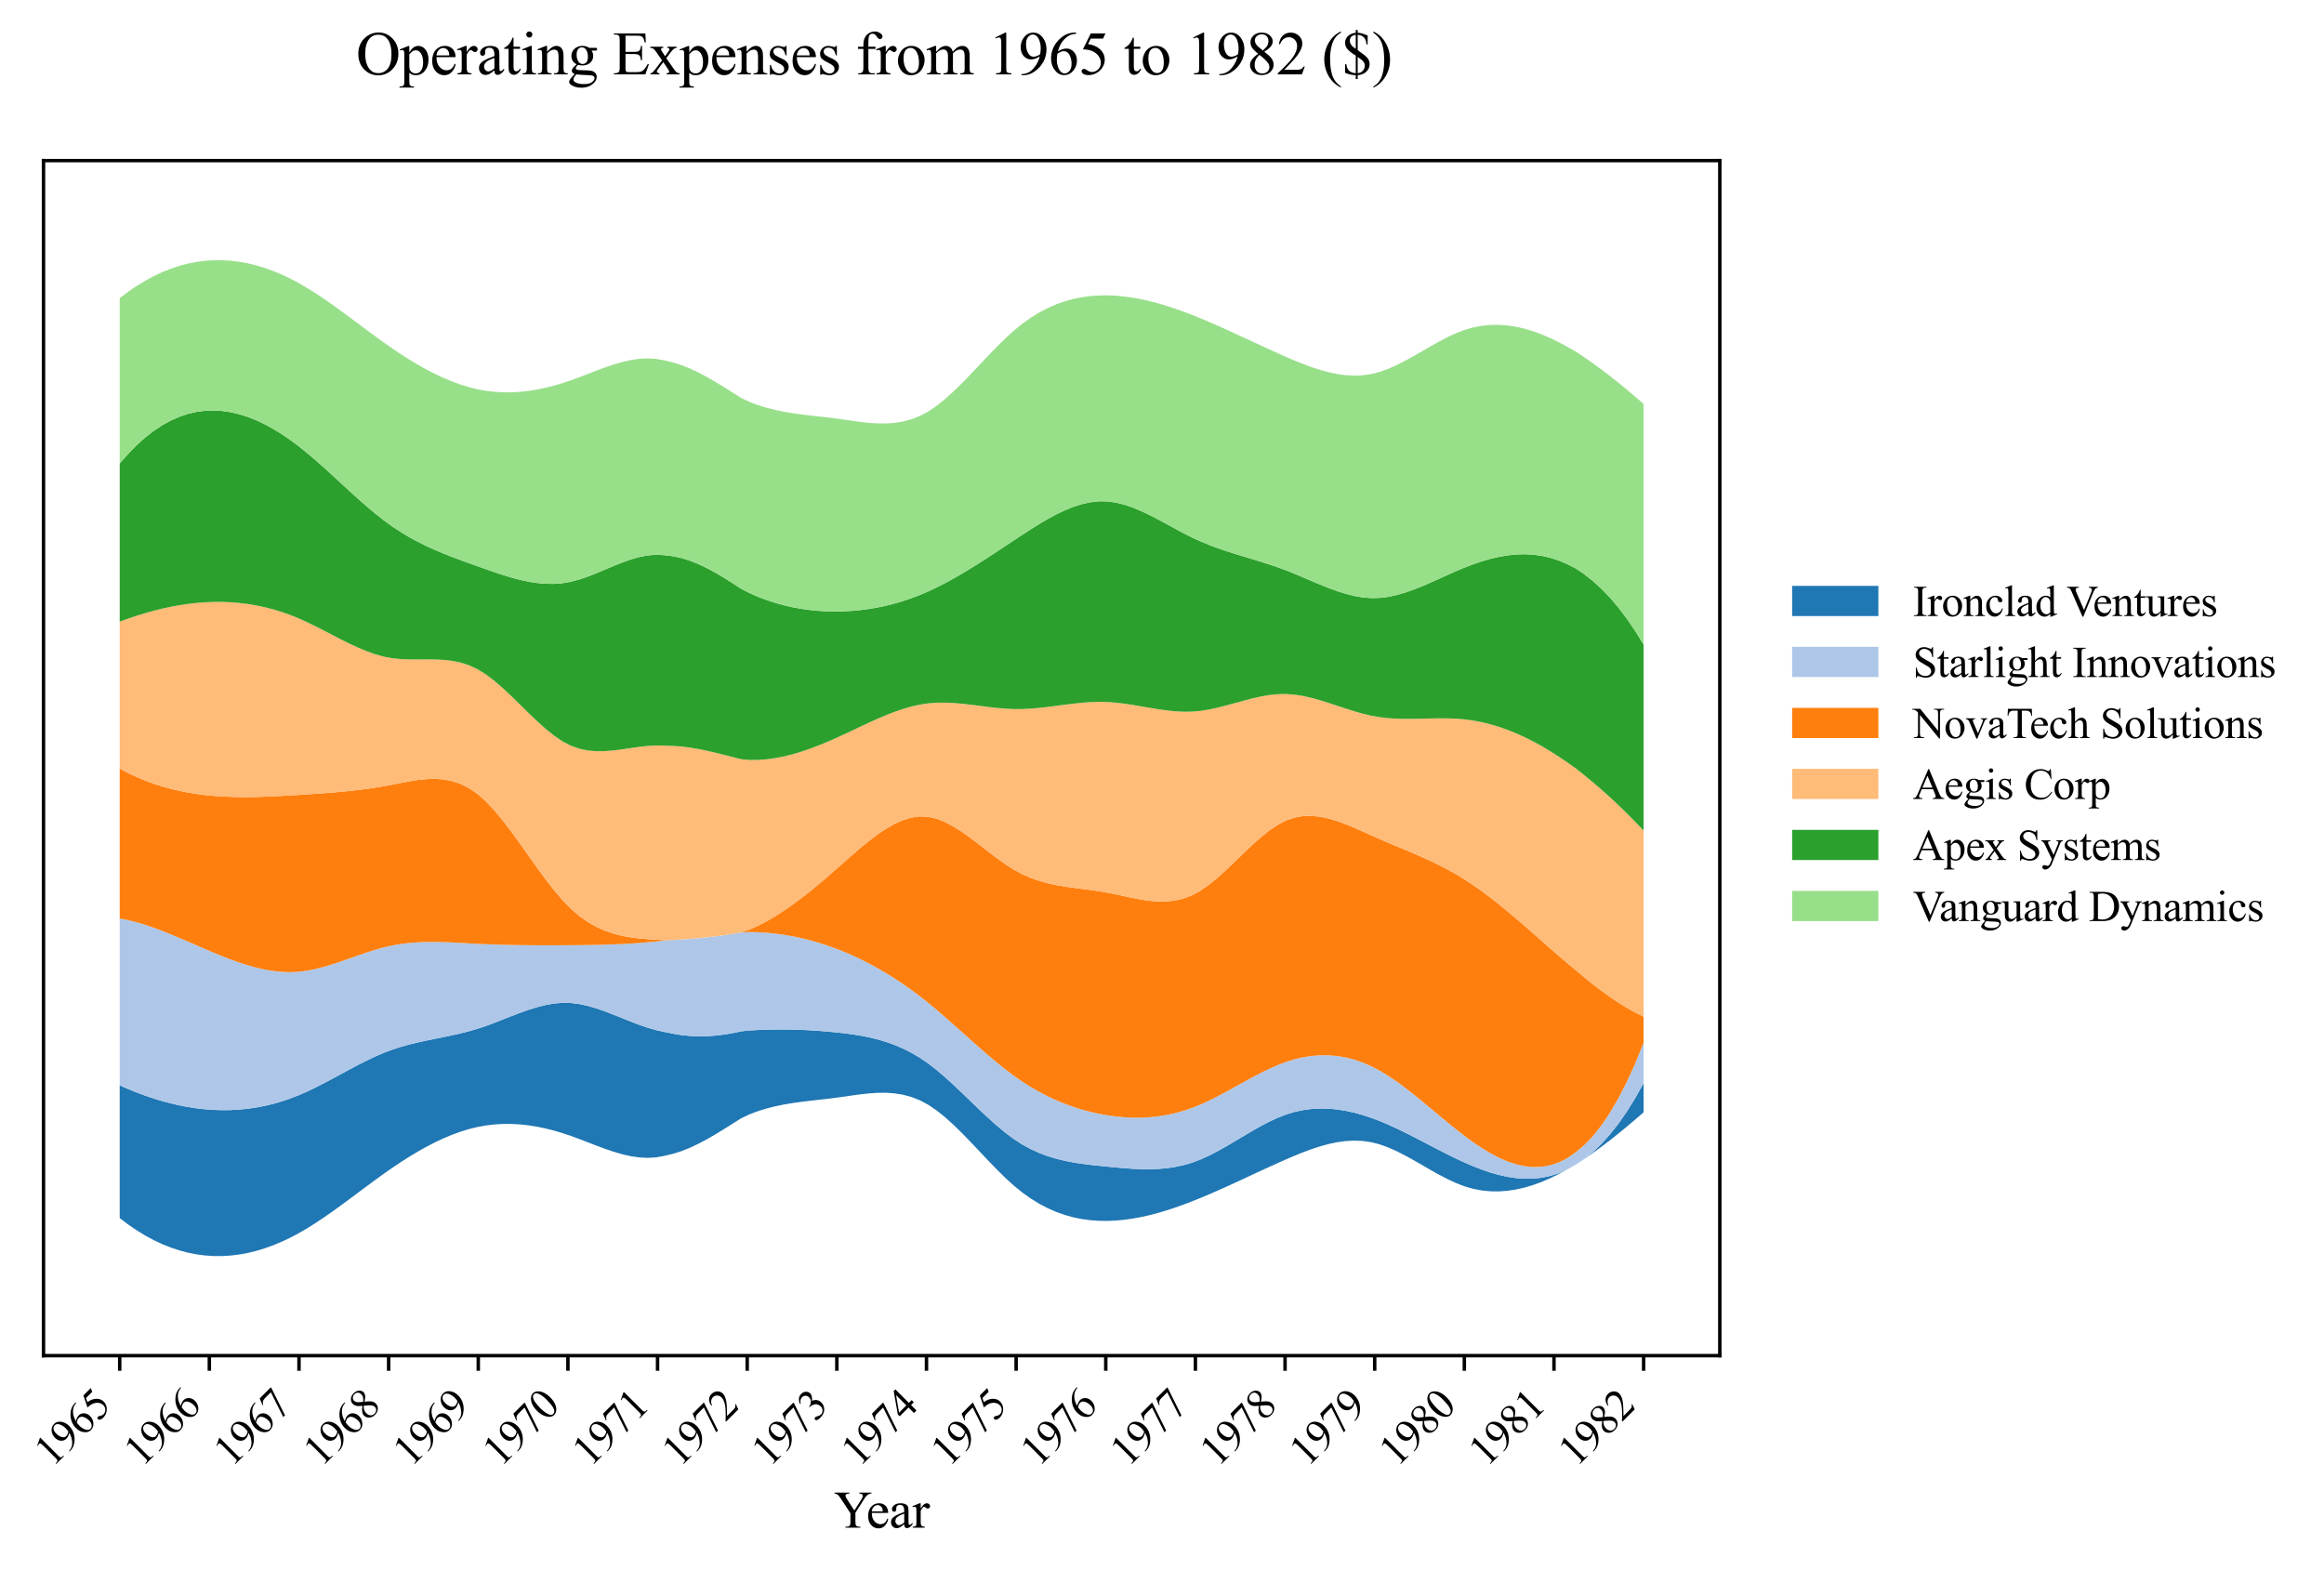 <?xml version="1.0" encoding="utf-8" standalone="no"?>
<!DOCTYPE svg PUBLIC "-//W3C//DTD SVG 1.1//EN"
  "http://www.w3.org/Graphics/SVG/1.1/DTD/svg11.dtd">
<svg xmlns:xlink="http://www.w3.org/1999/xlink" width="539.027pt" height="364.113pt" viewBox="0 0 539.027 364.113" xmlns="http://www.w3.org/2000/svg" version="1.1">
 <defs>
  <style type="text/css">*{stroke-linejoin: round; stroke-linecap: butt}</style>
 </defs>
 <g id="figure_1">
  <g id="patch_1">
   <path d="M 0 364.113 
L 539.027 364.113 
L 539.027 0 
L 0 0 
z
" style="fill: #ffffff"/>
  </g>
  <g id="axes_1">
   <g id="patch_2">
    <path d="M 10.092 314.449 
L 398.892 314.449 
L 398.892 37.249 
L 10.092 37.249 
z
" style="fill: #ffffff"/>
   </g>
   <g id="FillBetweenPolyCollection_1">
    <path d="M 27.765 251.754 
L 27.765 282.541 
L 29.739 284.034 
L 31.714 285.383 
L 33.688 286.589 
L 35.663 287.655 
L 37.638 288.583 
L 39.612 289.374 
L 41.587 290.029 
L 43.562 290.552 
L 45.536 290.944 
L 47.511 291.206 
L 49.485 291.341 
L 51.46 291.349 
L 53.435 291.234 
L 55.409 290.997 
L 57.384 290.64 
L 59.358 290.164 
L 61.333 289.572 
L 63.308 288.865 
L 65.282 288.045 
L 67.257 287.114 
L 69.231 286.074 
L 71.206 284.928 
L 73.181 283.69 
L 75.155 282.374 
L 77.13 280.996 
L 79.104 279.571 
L 81.079 278.116 
L 83.054 276.644 
L 85.028 275.172 
L 87.003 273.714 
L 88.977 272.287 
L 90.952 270.906 
L 92.927 269.581 
L 94.901 268.322 
L 96.876 267.134 
L 98.85 266.025 
L 100.825 265.001 
L 102.8 264.071 
L 104.774 263.241 
L 106.749 262.517 
L 108.724 261.908 
L 110.698 261.419 
L 112.673 261.058 
L 114.647 260.821 
L 116.622 260.704 
L 118.597 260.702 
L 120.571 260.809 
L 122.546 261.022 
L 124.52 261.334 
L 126.495 261.741 
L 128.47 262.239 
L 130.444 262.821 
L 132.419 263.483 
L 134.393 264.21 
L 136.368 264.97 
L 138.343 265.733 
L 140.317 266.466 
L 142.292 267.137 
L 144.266 267.715 
L 146.241 268.167 
L 148.216 268.462 
L 150.19 268.568 
L 152.165 268.454 
L 154.139 268.093 
L 156.114 267.622 
L 158.089 267.001 
L 160.063 266.209 
L 162.038 265.274 
L 164.012 264.222 
L 165.987 263.08 
L 167.962 261.875 
L 169.936 260.633 
L 171.911 259.383 
L 173.886 258.449 
L 175.86 257.714 
L 177.835 257.108 
L 179.809 256.61 
L 181.784 256.203 
L 183.759 255.87 
L 185.733 255.591 
L 187.708 255.349 
L 189.682 255.126 
L 191.657 254.903 
L 193.632 254.663 
L 195.606 254.391 
L 197.581 254.105 
L 199.555 253.837 
L 201.53 253.62 
L 203.505 253.486 
L 205.479 253.469 
L 207.454 253.602 
L 209.428 253.917 
L 211.403 254.448 
L 213.378 255.226 
L 215.352 256.285 
L 217.327 257.632 
L 219.301 259.225 
L 221.276 261.015 
L 223.251 262.953 
L 225.225 264.99 
L 227.2 267.078 
L 229.175 269.168 
L 231.149 271.21 
L 233.124 273.157 
L 235.098 274.959 
L 237.073 276.571 
L 239.048 277.983 
L 241.022 279.202 
L 242.997 280.24 
L 244.971 281.105 
L 246.946 281.806 
L 248.921 282.353 
L 250.895 282.756 
L 252.87 283.024 
L 254.844 283.166 
L 256.819 283.192 
L 258.794 283.111 
L 260.768 282.928 
L 262.743 282.652 
L 264.717 282.287 
L 266.692 281.842 
L 268.667 281.321 
L 270.641 280.733 
L 272.616 280.083 
L 274.59 279.378 
L 276.565 278.624 
L 278.54 277.828 
L 280.514 276.996 
L 282.489 276.135 
L 284.463 275.25 
L 286.438 274.348 
L 288.413 273.435 
L 290.387 272.517 
L 292.362 271.6 
L 294.337 270.691 
L 296.311 269.796 
L 298.286 268.92 
L 300.26 268.074 
L 302.235 267.275 
L 304.21 266.542 
L 306.184 265.897 
L 308.159 265.356 
L 310.133 264.942 
L 312.108 264.673 
L 314.083 264.568 
L 316.057 264.647 
L 318.032 264.931 
L 320.006 265.435 
L 321.981 266.147 
L 323.956 267.026 
L 325.93 268.031 
L 327.905 269.121 
L 329.879 270.257 
L 331.854 271.398 
L 333.829 272.502 
L 335.803 273.53 
L 337.778 274.44 
L 339.752 275.192 
L 341.727 275.756 
L 343.702 276.132 
L 345.676 276.328 
L 347.651 276.351 
L 349.625 276.211 
L 351.6 275.914 
L 353.575 275.468 
L 355.549 274.881 
L 357.524 274.162 
L 359.499 273.317 
L 361.473 272.355 
L 363.448 271.304 
L 365.422 270.177 
L 367.397 268.877 
L 369.372 267.49 
L 371.346 266.058 
L 373.321 264.557 
L 375.295 262.993 
L 377.27 261.374 
L 379.245 259.708 
L 381.219 258.004 
L 381.219 251.242 
L 381.219 251.242 
L 379.245 254.761 
L 377.27 257.924 
L 375.295 260.746 
L 373.321 263.241 
L 371.346 265.424 
L 369.372 267.31 
L 367.397 268.877 
L 365.422 270.177 
L 363.448 271.304 
L 361.473 272.163 
L 359.499 272.776 
L 357.524 273.178 
L 355.549 273.383 
L 353.575 273.406 
L 351.6 273.262 
L 349.625 272.964 
L 347.651 272.527 
L 345.676 271.965 
L 343.702 271.294 
L 341.727 270.526 
L 339.752 269.678 
L 337.778 268.763 
L 335.803 267.796 
L 333.829 266.793 
L 331.854 265.769 
L 329.879 264.738 
L 327.905 263.717 
L 325.93 262.72 
L 323.956 261.763 
L 321.981 260.86 
L 320.006 260.028 
L 318.032 259.28 
L 316.057 258.63 
L 314.083 258.085 
L 312.108 257.654 
L 310.133 257.345 
L 308.159 257.166 
L 306.184 257.125 
L 304.21 257.231 
L 302.235 257.492 
L 300.26 257.915 
L 298.286 258.51 
L 296.311 259.279 
L 294.337 260.198 
L 292.362 261.234 
L 290.387 262.353 
L 288.413 263.52 
L 286.438 264.703 
L 284.463 265.867 
L 282.489 266.978 
L 280.514 268.002 
L 278.54 268.907 
L 276.565 269.657 
L 274.59 270.24 
L 272.616 270.669 
L 270.641 270.962 
L 268.667 271.135 
L 266.692 271.206 
L 264.717 271.19 
L 262.743 271.104 
L 260.768 270.967 
L 258.794 270.793 
L 256.819 270.601 
L 254.844 270.403 
L 252.87 270.189 
L 250.895 269.939 
L 248.921 269.631 
L 246.946 269.246 
L 244.971 268.764 
L 242.997 268.163 
L 241.022 267.423 
L 239.048 266.524 
L 237.073 265.445 
L 235.098 264.166 
L 233.124 262.688 
L 231.149 261.045 
L 229.175 259.279 
L 227.2 257.427 
L 225.225 255.529 
L 223.251 253.624 
L 221.276 251.752 
L 219.301 249.951 
L 217.327 248.262 
L 215.352 246.723 
L 213.378 245.37 
L 211.403 244.203 
L 209.428 243.207 
L 207.454 242.365 
L 205.479 241.661 
L 203.505 241.079 
L 201.53 240.603 
L 199.555 240.216 
L 197.581 239.903 
L 195.606 239.648 
L 193.632 239.433 
L 191.657 239.249 
L 189.682 239.095 
L 187.708 238.971 
L 185.733 238.878 
L 183.759 238.817 
L 181.784 238.789 
L 179.809 238.794 
L 177.835 238.833 
L 175.86 238.907 
L 173.886 239.016 
L 171.911 239.219 
L 169.936 239.638 
L 167.962 239.97 
L 165.987 240.207 
L 164.012 240.345 
L 162.038 240.376 
L 160.063 240.295 
L 158.089 240.096 
L 156.114 239.772 
L 154.139 239.367 
L 152.165 238.938 
L 150.19 238.368 
L 148.216 237.688 
L 146.241 236.933 
L 144.266 236.142 
L 142.292 235.349 
L 140.317 234.592 
L 138.343 233.906 
L 136.368 233.329 
L 134.393 232.896 
L 132.419 232.644 
L 130.444 232.606 
L 128.47 232.778 
L 126.495 233.129 
L 124.52 233.628 
L 122.546 234.243 
L 120.571 234.944 
L 118.597 235.7 
L 116.622 236.479 
L 114.647 237.25 
L 112.673 237.982 
L 110.698 238.644 
L 108.724 239.217 
L 106.749 239.715 
L 104.774 240.159 
L 102.8 240.569 
L 100.825 240.966 
L 98.85 241.371 
L 96.876 241.803 
L 94.901 242.284 
L 92.927 242.833 
L 90.952 243.472 
L 88.977 244.219 
L 87.003 245.072 
L 85.028 246.01 
L 83.054 247.012 
L 81.079 248.057 
L 79.104 249.124 
L 77.13 250.192 
L 75.155 251.241 
L 73.181 252.249 
L 71.206 253.195 
L 69.231 254.059 
L 67.257 254.824 
L 65.282 255.488 
L 63.308 256.055 
L 61.333 256.525 
L 59.358 256.902 
L 57.384 257.186 
L 55.409 257.38 
L 53.435 257.486 
L 51.46 257.506 
L 49.485 257.441 
L 47.511 257.295 
L 45.536 257.068 
L 43.562 256.764 
L 41.587 256.383 
L 39.612 255.928 
L 37.638 255.401 
L 35.663 254.804 
L 33.688 254.139 
L 31.714 253.407 
L 29.739 252.612 
L 27.765 251.754 
z
" clip-path="url(#pb3bb83d6f6)" style="fill: #1f77b4"/>
   </g>
   <g id="FillBetweenPolyCollection_2">
    <path d="M 27.765 213.054 
L 27.765 251.754 
L 29.739 252.612 
L 31.714 253.407 
L 33.688 254.139 
L 35.663 254.804 
L 37.638 255.401 
L 39.612 255.928 
L 41.587 256.383 
L 43.562 256.764 
L 45.536 257.068 
L 47.511 257.295 
L 49.485 257.441 
L 51.46 257.506 
L 53.435 257.486 
L 55.409 257.38 
L 57.384 257.186 
L 59.358 256.902 
L 61.333 256.525 
L 63.308 256.055 
L 65.282 255.488 
L 67.257 254.824 
L 69.231 254.059 
L 71.206 253.195 
L 73.181 252.249 
L 75.155 251.241 
L 77.13 250.192 
L 79.104 249.124 
L 81.079 248.057 
L 83.054 247.012 
L 85.028 246.01 
L 87.003 245.072 
L 88.977 244.219 
L 90.952 243.472 
L 92.927 242.833 
L 94.901 242.284 
L 96.876 241.803 
L 98.85 241.371 
L 100.825 240.966 
L 102.8 240.569 
L 104.774 240.159 
L 106.749 239.715 
L 108.724 239.217 
L 110.698 238.644 
L 112.673 237.982 
L 114.647 237.25 
L 116.622 236.479 
L 118.597 235.7 
L 120.571 234.944 
L 122.546 234.243 
L 124.52 233.628 
L 126.495 233.129 
L 128.47 232.778 
L 130.444 232.606 
L 132.419 232.644 
L 134.393 232.896 
L 136.368 233.329 
L 138.343 233.906 
L 140.317 234.592 
L 142.292 235.349 
L 144.266 236.142 
L 146.241 236.933 
L 148.216 237.688 
L 150.19 238.368 
L 152.165 238.938 
L 154.139 239.367 
L 156.114 239.772 
L 158.089 240.096 
L 160.063 240.295 
L 162.038 240.376 
L 164.012 240.345 
L 165.987 240.207 
L 167.962 239.97 
L 169.936 239.638 
L 171.911 239.219 
L 173.886 239.016 
L 175.86 238.907 
L 177.835 238.833 
L 179.809 238.794 
L 181.784 238.789 
L 183.759 238.817 
L 185.733 238.878 
L 187.708 238.971 
L 189.682 239.095 
L 191.657 239.249 
L 193.632 239.433 
L 195.606 239.648 
L 197.581 239.903 
L 199.555 240.216 
L 201.53 240.603 
L 203.505 241.079 
L 205.479 241.661 
L 207.454 242.365 
L 209.428 243.207 
L 211.403 244.203 
L 213.378 245.37 
L 215.352 246.723 
L 217.327 248.262 
L 219.301 249.951 
L 221.276 251.752 
L 223.251 253.624 
L 225.225 255.529 
L 227.2 257.427 
L 229.175 259.279 
L 231.149 261.045 
L 233.124 262.688 
L 235.098 264.166 
L 237.073 265.445 
L 239.048 266.524 
L 241.022 267.423 
L 242.997 268.163 
L 244.971 268.764 
L 246.946 269.246 
L 248.921 269.631 
L 250.895 269.939 
L 252.87 270.189 
L 254.844 270.403 
L 256.819 270.601 
L 258.794 270.793 
L 260.768 270.967 
L 262.743 271.104 
L 264.717 271.19 
L 266.692 271.206 
L 268.667 271.135 
L 270.641 270.962 
L 272.616 270.669 
L 274.59 270.24 
L 276.565 269.657 
L 278.54 268.907 
L 280.514 268.002 
L 282.489 266.978 
L 284.463 265.867 
L 286.438 264.703 
L 288.413 263.52 
L 290.387 262.353 
L 292.362 261.234 
L 294.337 260.198 
L 296.311 259.279 
L 298.286 258.51 
L 300.26 257.915 
L 302.235 257.492 
L 304.21 257.231 
L 306.184 257.125 
L 308.159 257.166 
L 310.133 257.345 
L 312.108 257.654 
L 314.083 258.085 
L 316.057 258.63 
L 318.032 259.28 
L 320.006 260.028 
L 321.981 260.86 
L 323.956 261.763 
L 325.93 262.72 
L 327.905 263.717 
L 329.879 264.738 
L 331.854 265.769 
L 333.829 266.793 
L 335.803 267.796 
L 337.778 268.763 
L 339.752 269.678 
L 341.727 270.526 
L 343.702 271.294 
L 345.676 271.965 
L 347.651 272.527 
L 349.625 272.964 
L 351.6 273.262 
L 353.575 273.406 
L 355.549 273.383 
L 357.524 273.178 
L 359.499 272.776 
L 361.473 272.163 
L 363.448 271.304 
L 365.422 270.177 
L 367.397 268.877 
L 369.372 267.31 
L 371.346 265.424 
L 373.321 263.241 
L 375.295 260.746 
L 377.27 257.924 
L 379.245 254.761 
L 381.219 251.242 
L 381.219 241.871 
L 381.219 241.871 
L 379.245 246.715 
L 377.27 251.043 
L 375.295 254.877 
L 373.321 258.238 
L 371.346 261.147 
L 369.372 263.626 
L 367.397 265.661 
L 365.422 267.309 
L 363.448 268.671 
L 361.473 269.659 
L 359.499 270.303 
L 357.524 270.642 
L 355.549 270.7 
L 353.575 270.496 
L 351.6 270.052 
L 349.625 269.389 
L 347.651 268.529 
L 345.676 267.492 
L 343.702 266.299 
L 341.727 264.972 
L 339.752 263.532 
L 337.778 262.001 
L 335.803 260.404 
L 333.829 258.766 
L 331.854 257.113 
L 329.879 255.472 
L 327.905 253.868 
L 325.93 252.327 
L 323.956 250.875 
L 321.981 249.537 
L 320.006 248.34 
L 318.032 247.31 
L 316.057 246.458 
L 314.083 245.784 
L 312.108 245.282 
L 310.133 244.95 
L 308.159 244.783 
L 306.184 244.779 
L 304.21 244.933 
L 302.235 245.243 
L 300.26 245.703 
L 298.286 246.312 
L 296.311 247.062 
L 294.337 247.933 
L 292.362 248.899 
L 290.387 249.935 
L 288.413 251.014 
L 286.438 252.11 
L 284.463 253.199 
L 282.489 254.253 
L 280.514 255.248 
L 278.54 256.156 
L 276.565 256.954 
L 274.59 257.626 
L 272.616 258.176 
L 270.641 258.607 
L 268.667 258.925 
L 266.692 259.134 
L 264.717 259.238 
L 262.743 259.242 
L 260.768 259.149 
L 258.794 258.964 
L 256.819 258.692 
L 254.844 258.337 
L 252.87 257.896 
L 250.895 257.366 
L 248.921 256.743 
L 246.946 256.024 
L 244.971 255.205 
L 242.997 254.282 
L 241.022 253.252 
L 239.048 252.111 
L 237.073 250.856 
L 235.098 249.482 
L 233.124 247.995 
L 231.149 246.411 
L 229.175 244.753 
L 227.2 243.037 
L 225.225 241.286 
L 223.251 239.517 
L 221.276 237.751 
L 219.301 236.007 
L 217.327 234.305 
L 215.352 232.664 
L 213.378 231.103 
L 211.403 229.627 
L 209.428 228.234 
L 207.454 226.924 
L 205.479 225.694 
L 203.505 224.543 
L 201.53 223.471 
L 199.555 222.476 
L 197.581 221.556 
L 195.606 220.711 
L 193.632 219.938 
L 191.657 219.238 
L 189.682 218.61 
L 187.708 218.054 
L 185.733 217.57 
L 183.759 217.158 
L 181.784 216.819 
L 179.809 216.552 
L 177.835 216.358 
L 175.86 216.236 
L 173.886 216.187 
L 171.911 216.269 
L 169.936 216.609 
L 167.962 216.911 
L 165.987 217.177 
L 164.012 217.408 
L 162.038 217.606 
L 160.063 217.774 
L 158.089 217.912 
L 156.114 218.022 
L 154.139 218.155 
L 152.165 218.378 
L 150.19 218.568 
L 148.216 218.727 
L 146.241 218.859 
L 144.266 218.966 
L 142.292 219.05 
L 140.317 219.115 
L 138.343 219.164 
L 136.368 219.2 
L 134.393 219.225 
L 132.419 219.242 
L 130.444 219.255 
L 128.47 219.262 
L 126.495 219.264 
L 124.52 219.259 
L 122.546 219.245 
L 120.571 219.222 
L 118.597 219.188 
L 116.622 219.141 
L 114.647 219.081 
L 112.673 219.006 
L 110.698 218.916 
L 108.724 218.811 
L 106.749 218.703 
L 104.774 218.606 
L 102.8 218.532 
L 100.825 218.494 
L 98.85 218.506 
L 96.876 218.579 
L 94.901 218.728 
L 92.927 218.965 
L 90.952 219.303 
L 88.977 219.754 
L 87.003 220.307 
L 85.028 220.937 
L 83.054 221.614 
L 81.079 222.313 
L 79.104 223.005 
L 77.13 223.664 
L 75.155 224.261 
L 73.181 224.769 
L 71.206 225.161 
L 69.231 225.409 
L 67.257 225.494 
L 65.282 225.425 
L 63.308 225.214 
L 61.333 224.876 
L 59.358 224.425 
L 57.384 223.874 
L 55.409 223.237 
L 53.435 222.529 
L 51.46 221.762 
L 49.485 220.951 
L 47.511 220.109 
L 45.536 219.251 
L 43.562 218.39 
L 41.587 217.539 
L 39.612 216.714 
L 37.638 215.927 
L 35.663 215.192 
L 33.688 214.524 
L 31.714 213.936 
L 29.739 213.441 
L 27.765 213.054 
z
" clip-path="url(#pb3bb83d6f6)" style="fill: #aec7e8"/>
   </g>
   <g id="FillBetweenPolyCollection_3">
    <path d="M 27.765 178.281 
L 27.765 213.054 
L 29.739 213.441 
L 31.714 213.936 
L 33.688 214.524 
L 35.663 215.192 
L 37.638 215.927 
L 39.612 216.714 
L 41.587 217.539 
L 43.562 218.39 
L 45.536 219.251 
L 47.511 220.109 
L 49.485 220.951 
L 51.46 221.762 
L 53.435 222.529 
L 55.409 223.237 
L 57.384 223.874 
L 59.358 224.425 
L 61.333 224.876 
L 63.308 225.214 
L 65.282 225.425 
L 67.257 225.494 
L 69.231 225.409 
L 71.206 225.161 
L 73.181 224.769 
L 75.155 224.261 
L 77.13 223.664 
L 79.104 223.005 
L 81.079 222.313 
L 83.054 221.614 
L 85.028 220.937 
L 87.003 220.307 
L 88.977 219.754 
L 90.952 219.303 
L 92.927 218.965 
L 94.901 218.728 
L 96.876 218.579 
L 98.85 218.506 
L 100.825 218.494 
L 102.8 218.532 
L 104.774 218.606 
L 106.749 218.703 
L 108.724 218.811 
L 110.698 218.916 
L 112.673 219.006 
L 114.647 219.081 
L 116.622 219.141 
L 118.597 219.188 
L 120.571 219.222 
L 122.546 219.245 
L 124.52 219.259 
L 126.495 219.264 
L 128.47 219.262 
L 130.444 219.255 
L 132.419 219.242 
L 134.393 219.225 
L 136.368 219.2 
L 138.343 219.164 
L 140.317 219.115 
L 142.292 219.05 
L 144.266 218.966 
L 146.241 218.859 
L 148.216 218.727 
L 150.19 218.568 
L 152.165 218.378 
L 154.139 218.155 
L 156.114 218.022 
L 158.089 217.912 
L 160.063 217.774 
L 162.038 217.606 
L 164.012 217.408 
L 165.987 217.177 
L 167.962 216.911 
L 169.936 216.609 
L 171.911 216.269 
L 173.886 216.187 
L 175.86 216.236 
L 177.835 216.358 
L 179.809 216.552 
L 181.784 216.819 
L 183.759 217.158 
L 185.733 217.57 
L 187.708 218.054 
L 189.682 218.61 
L 191.657 219.238 
L 193.632 219.938 
L 195.606 220.711 
L 197.581 221.556 
L 199.555 222.476 
L 201.53 223.471 
L 203.505 224.543 
L 205.479 225.694 
L 207.454 226.924 
L 209.428 228.234 
L 211.403 229.627 
L 213.378 231.103 
L 215.352 232.664 
L 217.327 234.305 
L 219.301 236.007 
L 221.276 237.751 
L 223.251 239.517 
L 225.225 241.286 
L 227.2 243.037 
L 229.175 244.753 
L 231.149 246.411 
L 233.124 247.995 
L 235.098 249.482 
L 237.073 250.856 
L 239.048 252.111 
L 241.022 253.252 
L 242.997 254.282 
L 244.971 255.205 
L 246.946 256.024 
L 248.921 256.743 
L 250.895 257.366 
L 252.87 257.896 
L 254.844 258.337 
L 256.819 258.692 
L 258.794 258.964 
L 260.768 259.149 
L 262.743 259.242 
L 264.717 259.238 
L 266.692 259.134 
L 268.667 258.925 
L 270.641 258.607 
L 272.616 258.176 
L 274.59 257.626 
L 276.565 256.954 
L 278.54 256.156 
L 280.514 255.248 
L 282.489 254.253 
L 284.463 253.199 
L 286.438 252.11 
L 288.413 251.014 
L 290.387 249.935 
L 292.362 248.899 
L 294.337 247.933 
L 296.311 247.062 
L 298.286 246.312 
L 300.26 245.703 
L 302.235 245.243 
L 304.21 244.933 
L 306.184 244.779 
L 308.159 244.783 
L 310.133 244.95 
L 312.108 245.282 
L 314.083 245.784 
L 316.057 246.458 
L 318.032 247.31 
L 320.006 248.34 
L 321.981 249.537 
L 323.956 250.875 
L 325.93 252.327 
L 327.905 253.868 
L 329.879 255.472 
L 331.854 257.113 
L 333.829 258.766 
L 335.803 260.404 
L 337.778 262.001 
L 339.752 263.532 
L 341.727 264.972 
L 343.702 266.299 
L 345.676 267.492 
L 347.651 268.529 
L 349.625 269.389 
L 351.6 270.052 
L 353.575 270.496 
L 355.549 270.7 
L 357.524 270.642 
L 359.499 270.303 
L 361.473 269.659 
L 363.448 268.671 
L 365.422 267.309 
L 367.397 265.661 
L 369.372 263.626 
L 371.346 261.147 
L 373.321 258.238 
L 375.295 254.877 
L 377.27 251.043 
L 379.245 246.715 
L 381.219 241.871 
L 381.219 235.823 
L 381.219 235.823 
L 379.245 234.837 
L 377.27 233.725 
L 375.295 232.496 
L 373.321 231.165 
L 371.346 229.741 
L 369.372 228.237 
L 367.397 226.63 
L 365.422 224.968 
L 363.448 223.341 
L 361.473 221.654 
L 359.499 219.924 
L 357.524 218.185 
L 355.549 216.448 
L 353.575 214.723 
L 351.6 213.024 
L 349.625 211.362 
L 347.651 209.748 
L 345.676 208.194 
L 343.702 206.713 
L 341.727 205.315 
L 339.752 204.012 
L 337.778 202.812 
L 335.803 201.708 
L 333.829 200.684 
L 331.854 199.727 
L 329.879 198.824 
L 327.905 197.96 
L 325.93 197.121 
L 323.956 196.295 
L 321.981 195.466 
L 320.006 194.622 
L 318.032 193.749 
L 316.057 192.856 
L 314.083 191.98 
L 312.108 191.162 
L 310.133 190.439 
L 308.159 189.85 
L 306.184 189.436 
L 304.21 189.235 
L 302.235 189.287 
L 300.26 189.629 
L 298.286 190.302 
L 296.311 191.333 
L 294.337 192.677 
L 292.362 194.267 
L 290.387 196.034 
L 288.413 197.909 
L 286.438 199.825 
L 284.463 201.714 
L 282.489 203.505 
L 280.514 205.133 
L 278.54 206.527 
L 276.565 207.62 
L 274.59 208.387 
L 272.616 208.863 
L 270.641 209.089 
L 268.667 209.104 
L 266.692 208.948 
L 264.717 208.664 
L 262.743 208.29 
L 260.768 207.867 
L 258.794 207.435 
L 256.819 207.035 
L 254.844 206.701 
L 252.87 206.422 
L 250.895 206.171 
L 248.921 205.917 
L 246.946 205.633 
L 244.971 205.29 
L 242.997 204.859 
L 241.022 204.311 
L 239.048 203.618 
L 237.073 202.752 
L 235.098 201.683 
L 233.124 200.414 
L 231.149 198.998 
L 229.175 197.494 
L 227.2 195.961 
L 225.225 194.459 
L 223.251 193.045 
L 221.276 191.779 
L 219.301 190.719 
L 217.327 189.925 
L 215.352 189.455 
L 213.378 189.361 
L 211.403 189.632 
L 209.428 190.229 
L 207.454 191.112 
L 205.479 192.238 
L 203.505 193.569 
L 201.53 195.064 
L 199.555 196.681 
L 197.581 198.381 
L 195.606 200.124 
L 193.632 201.868 
L 191.657 203.582 
L 189.682 205.252 
L 187.708 206.866 
L 185.733 208.412 
L 183.759 209.878 
L 181.784 211.252 
L 179.809 212.522 
L 177.835 213.677 
L 175.86 214.703 
L 173.886 215.59 
L 171.911 216.269 
L 169.936 216.609 
L 167.962 216.911 
L 165.987 217.177 
L 164.012 217.408 
L 162.038 217.606 
L 160.063 217.774 
L 158.089 217.912 
L 156.114 218.022 
L 154.139 218.059 
L 152.165 217.958 
L 150.19 217.837 
L 148.216 217.667 
L 146.241 217.418 
L 144.266 217.057 
L 142.292 216.554 
L 140.317 215.875 
L 138.343 214.99 
L 136.368 213.867 
L 134.393 212.474 
L 132.419 210.779 
L 130.444 208.756 
L 128.47 206.436 
L 126.495 203.89 
L 124.52 201.192 
L 122.546 198.414 
L 120.571 195.627 
L 118.597 192.905 
L 116.622 190.32 
L 114.647 187.943 
L 112.673 185.849 
L 110.698 184.108 
L 108.724 182.766 
L 106.749 181.793 
L 104.774 181.145 
L 102.8 180.777 
L 100.825 180.647 
L 98.85 180.709 
L 96.876 180.919 
L 94.901 181.235 
L 92.927 181.612 
L 90.952 182.005 
L 88.977 182.373 
L 87.003 182.699 
L 85.028 182.987 
L 83.054 183.239 
L 81.079 183.461 
L 79.104 183.657 
L 77.13 183.83 
L 75.155 183.985 
L 73.181 184.125 
L 71.206 184.255 
L 69.231 184.379 
L 67.257 184.499 
L 65.282 184.611 
L 63.308 184.71 
L 61.333 184.791 
L 59.358 184.848 
L 57.384 184.876 
L 55.409 184.87 
L 53.435 184.824 
L 51.46 184.734 
L 49.485 184.595 
L 47.511 184.4 
L 45.536 184.146 
L 43.562 183.825 
L 41.587 183.435 
L 39.612 182.968 
L 37.638 182.42 
L 35.663 181.786 
L 33.688 181.06 
L 31.714 180.237 
L 29.739 179.312 
L 27.765 178.281 
z
" clip-path="url(#pb3bb83d6f6)" style="fill: #ff7f0e"/>
   </g>
   <g id="FillBetweenPolyCollection_4">
    <path d="M 27.765 144.191 
L 27.765 178.281 
L 29.739 179.312 
L 31.714 180.237 
L 33.688 181.06 
L 35.663 181.786 
L 37.638 182.42 
L 39.612 182.968 
L 41.587 183.435 
L 43.562 183.825 
L 45.536 184.146 
L 47.511 184.4 
L 49.485 184.595 
L 51.46 184.734 
L 53.435 184.824 
L 55.409 184.87 
L 57.384 184.876 
L 59.358 184.848 
L 61.333 184.791 
L 63.308 184.71 
L 65.282 184.611 
L 67.257 184.499 
L 69.231 184.379 
L 71.206 184.255 
L 73.181 184.125 
L 75.155 183.985 
L 77.13 183.83 
L 79.104 183.657 
L 81.079 183.461 
L 83.054 183.239 
L 85.028 182.987 
L 87.003 182.699 
L 88.977 182.373 
L 90.952 182.005 
L 92.927 181.612 
L 94.901 181.235 
L 96.876 180.919 
L 98.85 180.709 
L 100.825 180.647 
L 102.8 180.777 
L 104.774 181.145 
L 106.749 181.793 
L 108.724 182.766 
L 110.698 184.108 
L 112.673 185.849 
L 114.647 187.943 
L 116.622 190.32 
L 118.597 192.905 
L 120.571 195.627 
L 122.546 198.414 
L 124.52 201.192 
L 126.495 203.89 
L 128.47 206.436 
L 130.444 208.756 
L 132.419 210.779 
L 134.393 212.474 
L 136.368 213.867 
L 138.343 214.99 
L 140.317 215.875 
L 142.292 216.554 
L 144.266 217.057 
L 146.241 217.418 
L 148.216 217.667 
L 150.19 217.837 
L 152.165 217.958 
L 154.139 218.059 
L 156.114 218.022 
L 158.089 217.912 
L 160.063 217.774 
L 162.038 217.606 
L 164.012 217.408 
L 165.987 217.177 
L 167.962 216.911 
L 169.936 216.609 
L 171.911 216.269 
L 173.886 215.59 
L 175.86 214.703 
L 177.835 213.677 
L 179.809 212.522 
L 181.784 211.252 
L 183.759 209.878 
L 185.733 208.412 
L 187.708 206.866 
L 189.682 205.252 
L 191.657 203.582 
L 193.632 201.868 
L 195.606 200.124 
L 197.581 198.381 
L 199.555 196.681 
L 201.53 195.064 
L 203.505 193.569 
L 205.479 192.238 
L 207.454 191.112 
L 209.428 190.229 
L 211.403 189.632 
L 213.378 189.361 
L 215.352 189.455 
L 217.327 189.925 
L 219.301 190.719 
L 221.276 191.779 
L 223.251 193.045 
L 225.225 194.459 
L 227.2 195.961 
L 229.175 197.494 
L 231.149 198.998 
L 233.124 200.414 
L 235.098 201.683 
L 237.073 202.752 
L 239.048 203.618 
L 241.022 204.311 
L 242.997 204.859 
L 244.971 205.29 
L 246.946 205.633 
L 248.921 205.917 
L 250.895 206.171 
L 252.87 206.422 
L 254.844 206.701 
L 256.819 207.035 
L 258.794 207.435 
L 260.768 207.867 
L 262.743 208.29 
L 264.717 208.664 
L 266.692 208.948 
L 268.667 209.104 
L 270.641 209.089 
L 272.616 208.863 
L 274.59 208.387 
L 276.565 207.62 
L 278.54 206.527 
L 280.514 205.133 
L 282.489 203.505 
L 284.463 201.714 
L 286.438 199.825 
L 288.413 197.909 
L 290.387 196.034 
L 292.362 194.267 
L 294.337 192.677 
L 296.311 191.333 
L 298.286 190.302 
L 300.26 189.629 
L 302.235 189.287 
L 304.21 189.235 
L 306.184 189.436 
L 308.159 189.85 
L 310.133 190.439 
L 312.108 191.162 
L 314.083 191.98 
L 316.057 192.856 
L 318.032 193.749 
L 320.006 194.622 
L 321.981 195.466 
L 323.956 196.295 
L 325.93 197.121 
L 327.905 197.96 
L 329.879 198.824 
L 331.854 199.727 
L 333.829 200.684 
L 335.803 201.708 
L 337.778 202.812 
L 339.752 204.012 
L 341.727 205.315 
L 343.702 206.713 
L 345.676 208.194 
L 347.651 209.748 
L 349.625 211.362 
L 351.6 213.024 
L 353.575 214.723 
L 355.549 216.448 
L 357.524 218.185 
L 359.499 219.924 
L 361.473 221.654 
L 363.448 223.341 
L 365.422 224.968 
L 367.397 226.63 
L 369.372 228.237 
L 371.346 229.741 
L 373.321 231.165 
L 375.295 232.496 
L 377.27 233.725 
L 379.245 234.837 
L 381.219 235.823 
L 381.219 192.655 
L 381.219 192.655 
L 379.245 190.592 
L 377.27 188.6 
L 375.295 186.682 
L 373.321 184.838 
L 371.346 183.072 
L 369.372 181.384 
L 367.397 179.743 
L 365.422 178.186 
L 363.448 176.794 
L 361.473 175.462 
L 359.499 174.199 
L 357.524 173.026 
L 355.549 171.945 
L 353.575 170.959 
L 351.6 170.07 
L 349.625 169.278 
L 347.651 168.588 
L 345.676 167.999 
L 343.702 167.515 
L 341.727 167.137 
L 339.752 166.867 
L 337.778 166.703 
L 335.803 166.627 
L 333.829 166.616 
L 331.854 166.646 
L 329.879 166.692 
L 327.905 166.732 
L 325.93 166.741 
L 323.956 166.697 
L 321.981 166.575 
L 320.006 166.352 
L 318.032 166.004 
L 316.057 165.533 
L 314.083 164.969 
L 312.108 164.344 
L 310.133 163.69 
L 308.159 163.04 
L 306.184 162.426 
L 304.21 161.88 
L 302.235 161.434 
L 300.26 161.121 
L 298.286 160.972 
L 296.311 161.014 
L 294.337 161.225 
L 292.362 161.572 
L 290.387 162.02 
L 288.413 162.533 
L 286.438 163.078 
L 284.463 163.62 
L 282.489 164.123 
L 280.514 164.554 
L 278.54 164.877 
L 276.565 165.057 
L 274.59 165.086 
L 272.616 164.986 
L 270.641 164.785 
L 268.667 164.51 
L 266.692 164.188 
L 264.717 163.847 
L 262.743 163.514 
L 260.768 163.215 
L 258.794 162.979 
L 256.819 162.831 
L 254.844 162.795 
L 252.87 162.862 
L 250.895 163.01 
L 248.921 163.217 
L 246.946 163.461 
L 244.971 163.72 
L 242.997 163.971 
L 241.022 164.194 
L 239.048 164.365 
L 237.073 164.463 
L 235.098 164.466 
L 233.124 164.368 
L 231.149 164.194 
L 229.175 163.968 
L 227.2 163.717 
L 225.225 163.467 
L 223.251 163.243 
L 221.276 163.072 
L 219.301 162.979 
L 217.327 162.991 
L 215.352 163.134 
L 213.378 163.429 
L 211.403 163.872 
L 209.428 164.443 
L 207.454 165.124 
L 205.479 165.894 
L 203.505 166.734 
L 201.53 167.626 
L 199.555 168.549 
L 197.581 169.484 
L 195.606 170.412 
L 193.632 171.313 
L 191.657 172.172 
L 189.682 172.977 
L 187.708 173.718 
L 185.733 174.386 
L 183.759 174.97 
L 181.784 175.46 
L 179.809 175.846 
L 177.835 176.119 
L 175.86 176.268 
L 173.886 176.283 
L 171.911 176.098 
L 169.936 175.595 
L 167.962 175.09 
L 165.987 174.6 
L 164.012 174.144 
L 162.038 173.74 
L 160.063 173.405 
L 158.089 173.158 
L 156.114 173.016 
L 154.139 172.949 
L 152.165 172.91 
L 150.19 173.022 
L 148.216 173.244 
L 146.241 173.524 
L 144.266 173.815 
L 142.292 174.065 
L 140.317 174.225 
L 138.343 174.246 
L 136.368 174.077 
L 134.393 173.668 
L 132.419 172.971 
L 130.444 171.94 
L 128.47 170.595 
L 126.495 169.003 
L 124.52 167.227 
L 122.546 165.335 
L 120.571 163.391 
L 118.597 161.461 
L 116.622 159.61 
L 114.647 157.905 
L 112.673 156.411 
L 110.698 155.193 
L 108.724 154.291 
L 106.749 153.667 
L 104.774 153.271 
L 102.8 153.053 
L 100.825 152.963 
L 98.85 152.95 
L 96.876 152.965 
L 94.901 152.957 
L 92.927 152.876 
L 90.952 152.672 
L 88.977 152.298 
L 87.003 151.746 
L 85.028 151.046 
L 83.054 150.223 
L 81.079 149.307 
L 79.104 148.326 
L 77.13 147.307 
L 75.155 146.278 
L 73.181 145.268 
L 71.206 144.305 
L 69.231 143.416 
L 67.257 142.623 
L 65.282 141.929 
L 63.308 141.33 
L 61.333 140.825 
L 59.358 140.411 
L 57.384 140.086 
L 55.409 139.847 
L 53.435 139.691 
L 51.46 139.617 
L 49.485 139.622 
L 47.511 139.703 
L 45.536 139.859 
L 43.562 140.086 
L 41.587 140.382 
L 39.612 140.745 
L 37.638 141.172 
L 35.663 141.662 
L 33.688 142.211 
L 31.714 142.817 
L 29.739 143.478 
L 27.765 144.191 
z
" clip-path="url(#pb3bb83d6f6)" style="fill: #ffbb78"/>
   </g>
   <g id="FillBetweenPolyCollection_5">
    <path d="M 27.765 107.506 
L 27.765 144.191 
L 29.739 143.478 
L 31.714 142.817 
L 33.688 142.211 
L 35.663 141.662 
L 37.638 141.172 
L 39.612 140.745 
L 41.587 140.382 
L 43.562 140.086 
L 45.536 139.859 
L 47.511 139.703 
L 49.485 139.622 
L 51.46 139.617 
L 53.435 139.691 
L 55.409 139.847 
L 57.384 140.086 
L 59.358 140.411 
L 61.333 140.825 
L 63.308 141.33 
L 65.282 141.929 
L 67.257 142.623 
L 69.231 143.416 
L 71.206 144.305 
L 73.181 145.268 
L 75.155 146.278 
L 77.13 147.307 
L 79.104 148.326 
L 81.079 149.307 
L 83.054 150.223 
L 85.028 151.046 
L 87.003 151.746 
L 88.977 152.298 
L 90.952 152.672 
L 92.927 152.876 
L 94.901 152.957 
L 96.876 152.965 
L 98.85 152.95 
L 100.825 152.963 
L 102.8 153.053 
L 104.774 153.271 
L 106.749 153.667 
L 108.724 154.291 
L 110.698 155.193 
L 112.673 156.411 
L 114.647 157.905 
L 116.622 159.61 
L 118.597 161.461 
L 120.571 163.391 
L 122.546 165.335 
L 124.52 167.227 
L 126.495 169.003 
L 128.47 170.595 
L 130.444 171.94 
L 132.419 172.971 
L 134.393 173.668 
L 136.368 174.077 
L 138.343 174.246 
L 140.317 174.225 
L 142.292 174.065 
L 144.266 173.815 
L 146.241 173.524 
L 148.216 173.244 
L 150.19 173.022 
L 152.165 172.91 
L 154.139 172.949 
L 156.114 173.016 
L 158.089 173.158 
L 160.063 173.405 
L 162.038 173.74 
L 164.012 174.144 
L 165.987 174.6 
L 167.962 175.09 
L 169.936 175.595 
L 171.911 176.098 
L 173.886 176.283 
L 175.86 176.268 
L 177.835 176.119 
L 179.809 175.846 
L 181.784 175.46 
L 183.759 174.97 
L 185.733 174.386 
L 187.708 173.718 
L 189.682 172.977 
L 191.657 172.172 
L 193.632 171.313 
L 195.606 170.412 
L 197.581 169.484 
L 199.555 168.549 
L 201.53 167.626 
L 203.505 166.734 
L 205.479 165.894 
L 207.454 165.124 
L 209.428 164.443 
L 211.403 163.872 
L 213.378 163.429 
L 215.352 163.134 
L 217.327 162.991 
L 219.301 162.979 
L 221.276 163.072 
L 223.251 163.243 
L 225.225 163.467 
L 227.2 163.717 
L 229.175 163.968 
L 231.149 164.194 
L 233.124 164.368 
L 235.098 164.466 
L 237.073 164.463 
L 239.048 164.365 
L 241.022 164.194 
L 242.997 163.971 
L 244.971 163.72 
L 246.946 163.461 
L 248.921 163.217 
L 250.895 163.01 
L 252.87 162.862 
L 254.844 162.795 
L 256.819 162.831 
L 258.794 162.979 
L 260.768 163.215 
L 262.743 163.514 
L 264.717 163.847 
L 266.692 164.188 
L 268.667 164.51 
L 270.641 164.785 
L 272.616 164.986 
L 274.59 165.086 
L 276.565 165.057 
L 278.54 164.877 
L 280.514 164.554 
L 282.489 164.123 
L 284.463 163.62 
L 286.438 163.078 
L 288.413 162.533 
L 290.387 162.02 
L 292.362 161.572 
L 294.337 161.225 
L 296.311 161.014 
L 298.286 160.972 
L 300.26 161.121 
L 302.235 161.434 
L 304.21 161.88 
L 306.184 162.426 
L 308.159 163.04 
L 310.133 163.69 
L 312.108 164.344 
L 314.083 164.969 
L 316.057 165.533 
L 318.032 166.004 
L 320.006 166.352 
L 321.981 166.575 
L 323.956 166.697 
L 325.93 166.741 
L 327.905 166.732 
L 329.879 166.692 
L 331.854 166.646 
L 333.829 166.616 
L 335.803 166.627 
L 337.778 166.703 
L 339.752 166.867 
L 341.727 167.137 
L 343.702 167.515 
L 345.676 167.999 
L 347.651 168.588 
L 349.625 169.278 
L 351.6 170.07 
L 353.575 170.959 
L 355.549 171.945 
L 357.524 173.026 
L 359.499 174.199 
L 361.473 175.462 
L 363.448 176.794 
L 365.422 178.186 
L 367.397 179.743 
L 369.372 181.384 
L 371.346 183.072 
L 373.321 184.838 
L 375.295 186.682 
L 377.27 188.6 
L 379.245 190.592 
L 381.219 192.655 
L 381.219 149.527 
L 381.219 149.527 
L 379.245 146.32 
L 377.27 143.422 
L 375.295 140.823 
L 373.321 138.511 
L 371.346 136.473 
L 369.372 134.699 
L 367.397 133.14 
L 365.422 131.823 
L 363.448 130.814 
L 361.473 129.994 
L 359.499 129.357 
L 357.524 128.913 
L 355.549 128.649 
L 353.575 128.554 
L 351.6 128.616 
L 349.625 128.823 
L 347.651 129.164 
L 345.676 129.626 
L 343.702 130.198 
L 341.727 130.868 
L 339.752 131.624 
L 337.778 132.452 
L 335.803 133.328 
L 333.829 134.223 
L 331.854 135.11 
L 329.879 135.96 
L 327.905 136.746 
L 325.93 137.439 
L 323.956 138.012 
L 321.981 138.437 
L 320.006 138.685 
L 318.032 138.73 
L 316.057 138.567 
L 314.083 138.223 
L 312.108 137.726 
L 310.133 137.103 
L 308.159 136.382 
L 306.184 135.592 
L 304.21 134.76 
L 302.235 133.913 
L 300.26 133.081 
L 298.286 132.29 
L 296.311 131.564 
L 294.337 130.896 
L 292.362 130.269 
L 290.387 129.667 
L 288.413 129.071 
L 286.438 128.466 
L 284.463 127.835 
L 282.489 127.16 
L 280.514 126.425 
L 278.54 125.613 
L 276.565 124.707 
L 274.59 123.71 
L 272.616 122.656 
L 270.641 121.578 
L 268.667 120.512 
L 266.692 119.492 
L 264.717 118.553 
L 262.743 117.729 
L 260.768 117.056 
L 258.794 116.569 
L 256.819 116.301 
L 254.844 116.283 
L 252.87 116.505 
L 250.895 116.945 
L 248.921 117.577 
L 246.946 118.378 
L 244.971 119.323 
L 242.997 120.389 
L 241.022 121.551 
L 239.048 122.785 
L 237.073 124.068 
L 235.098 125.374 
L 233.124 126.685 
L 231.149 127.991 
L 229.175 129.283 
L 227.2 130.552 
L 225.225 131.787 
L 223.251 132.981 
L 221.276 134.123 
L 219.301 135.204 
L 217.327 136.216 
L 215.352 137.148 
L 213.378 137.993 
L 211.403 138.749 
L 209.428 139.417 
L 207.454 140 
L 205.479 140.499 
L 203.505 140.916 
L 201.53 141.252 
L 199.555 141.51 
L 197.581 141.692 
L 195.606 141.798 
L 193.632 141.831 
L 191.657 141.791 
L 189.682 141.675 
L 187.708 141.479 
L 185.733 141.2 
L 183.759 140.834 
L 181.784 140.379 
L 179.809 139.829 
L 177.835 139.183 
L 175.86 138.436 
L 173.886 137.584 
L 171.911 136.569 
L 169.936 135.279 
L 167.962 134.038 
L 165.987 132.87 
L 164.012 131.801 
L 162.038 130.856 
L 160.063 130.061 
L 158.089 129.44 
L 156.114 129.019 
L 154.139 128.776 
L 152.165 128.669 
L 150.19 128.829 
L 148.216 129.217 
L 146.241 129.786 
L 144.266 130.49 
L 142.292 131.282 
L 140.317 132.116 
L 138.343 132.945 
L 136.368 133.721 
L 134.393 134.4 
L 132.419 134.934 
L 130.444 135.278 
L 128.47 135.429 
L 126.495 135.404 
L 124.52 135.224 
L 122.546 134.91 
L 120.571 134.48 
L 118.597 133.956 
L 116.622 133.357 
L 114.647 132.703 
L 112.673 132.015 
L 110.698 131.312 
L 108.724 130.607 
L 106.749 129.89 
L 104.774 129.147 
L 102.8 128.366 
L 100.825 127.531 
L 98.85 126.63 
L 96.876 125.649 
L 94.901 124.575 
L 92.927 123.394 
L 90.952 122.091 
L 88.977 120.656 
L 87.003 119.097 
L 85.028 117.436 
L 83.054 115.699 
L 81.079 113.91 
L 79.104 112.094 
L 77.13 110.275 
L 75.155 108.479 
L 73.181 106.728 
L 71.206 105.049 
L 69.231 103.465 
L 67.257 101.998 
L 65.282 100.656 
L 63.308 99.446 
L 61.333 98.375 
L 59.358 97.448 
L 57.384 96.672 
L 55.409 96.053 
L 53.435 95.598 
L 51.46 95.314 
L 49.485 95.206 
L 47.511 95.281 
L 45.536 95.546 
L 43.562 96.006 
L 41.587 96.668 
L 39.612 97.54 
L 37.638 98.626 
L 35.663 99.933 
L 33.688 101.469 
L 31.714 103.238 
L 29.739 105.249 
L 27.765 107.506 
z
" clip-path="url(#pb3bb83d6f6)" style="fill: #2ca02c"/>
   </g>
   <g id="FillBetweenPolyCollection_6">
    <path d="M 27.765 69.158 
L 27.765 107.506 
L 29.739 105.249 
L 31.714 103.238 
L 33.688 101.469 
L 35.663 99.933 
L 37.638 98.626 
L 39.612 97.54 
L 41.587 96.668 
L 43.562 96.006 
L 45.536 95.546 
L 47.511 95.281 
L 49.485 95.206 
L 51.46 95.314 
L 53.435 95.598 
L 55.409 96.053 
L 57.384 96.672 
L 59.358 97.448 
L 61.333 98.375 
L 63.308 99.446 
L 65.282 100.656 
L 67.257 101.998 
L 69.231 103.465 
L 71.206 105.049 
L 73.181 106.728 
L 75.155 108.479 
L 77.13 110.275 
L 79.104 112.094 
L 81.079 113.91 
L 83.054 115.699 
L 85.028 117.436 
L 87.003 119.097 
L 88.977 120.656 
L 90.952 122.091 
L 92.927 123.394 
L 94.901 124.575 
L 96.876 125.649 
L 98.85 126.63 
L 100.825 127.531 
L 102.8 128.366 
L 104.774 129.147 
L 106.749 129.89 
L 108.724 130.607 
L 110.698 131.312 
L 112.673 132.015 
L 114.647 132.703 
L 116.622 133.357 
L 118.597 133.956 
L 120.571 134.48 
L 122.546 134.91 
L 124.52 135.224 
L 126.495 135.404 
L 128.47 135.429 
L 130.444 135.278 
L 132.419 134.934 
L 134.393 134.4 
L 136.368 133.721 
L 138.343 132.945 
L 140.317 132.116 
L 142.292 131.282 
L 144.266 130.49 
L 146.241 129.786 
L 148.216 129.217 
L 150.19 128.829 
L 152.165 128.669 
L 154.139 128.776 
L 156.114 129.019 
L 158.089 129.44 
L 160.063 130.061 
L 162.038 130.856 
L 164.012 131.801 
L 165.987 132.87 
L 167.962 134.038 
L 169.936 135.279 
L 171.911 136.569 
L 173.886 137.584 
L 175.86 138.436 
L 177.835 139.183 
L 179.809 139.829 
L 181.784 140.379 
L 183.759 140.834 
L 185.733 141.2 
L 187.708 141.479 
L 189.682 141.675 
L 191.657 141.791 
L 193.632 141.831 
L 195.606 141.798 
L 197.581 141.692 
L 199.555 141.51 
L 201.53 141.252 
L 203.505 140.916 
L 205.479 140.499 
L 207.454 140 
L 209.428 139.417 
L 211.403 138.749 
L 213.378 137.993 
L 215.352 137.148 
L 217.327 136.216 
L 219.301 135.204 
L 221.276 134.123 
L 223.251 132.981 
L 225.225 131.787 
L 227.2 130.552 
L 229.175 129.283 
L 231.149 127.991 
L 233.124 126.685 
L 235.098 125.374 
L 237.073 124.068 
L 239.048 122.785 
L 241.022 121.551 
L 242.997 120.389 
L 244.971 119.323 
L 246.946 118.378 
L 248.921 117.577 
L 250.895 116.945 
L 252.87 116.505 
L 254.844 116.283 
L 256.819 116.301 
L 258.794 116.569 
L 260.768 117.056 
L 262.743 117.729 
L 264.717 118.553 
L 266.692 119.492 
L 268.667 120.512 
L 270.641 121.578 
L 272.616 122.656 
L 274.59 123.71 
L 276.565 124.707 
L 278.54 125.613 
L 280.514 126.425 
L 282.489 127.16 
L 284.463 127.835 
L 286.438 128.466 
L 288.413 129.071 
L 290.387 129.667 
L 292.362 130.269 
L 294.337 130.896 
L 296.311 131.564 
L 298.286 132.29 
L 300.26 133.081 
L 302.235 133.913 
L 304.21 134.76 
L 306.184 135.592 
L 308.159 136.382 
L 310.133 137.103 
L 312.108 137.726 
L 314.083 138.223 
L 316.057 138.567 
L 318.032 138.73 
L 320.006 138.685 
L 321.981 138.437 
L 323.956 138.012 
L 325.93 137.439 
L 327.905 136.746 
L 329.879 135.96 
L 331.854 135.11 
L 333.829 134.223 
L 335.803 133.328 
L 337.778 132.452 
L 339.752 131.624 
L 341.727 130.868 
L 343.702 130.198 
L 345.676 129.626 
L 347.651 129.164 
L 349.625 128.823 
L 351.6 128.616 
L 353.575 128.554 
L 355.549 128.649 
L 357.524 128.913 
L 359.499 129.357 
L 361.473 129.994 
L 363.448 130.814 
L 365.422 131.823 
L 367.397 133.14 
L 369.372 134.699 
L 371.346 136.473 
L 373.321 138.511 
L 375.295 140.823 
L 377.27 143.422 
L 379.245 146.32 
L 381.219 149.527 
L 381.219 93.695 
L 381.219 93.695 
L 379.245 91.99 
L 377.27 90.325 
L 375.295 88.706 
L 373.321 87.142 
L 371.346 85.64 
L 369.372 84.209 
L 367.397 82.821 
L 365.422 81.521 
L 363.448 80.395 
L 361.473 79.344 
L 359.499 78.382 
L 357.524 77.537 
L 355.549 76.818 
L 353.575 76.231 
L 351.6 75.785 
L 349.625 75.488 
L 347.651 75.347 
L 345.676 75.371 
L 343.702 75.567 
L 341.727 75.943 
L 339.752 76.506 
L 337.778 77.259 
L 335.803 78.169 
L 333.829 79.197 
L 331.854 80.301 
L 329.879 81.442 
L 327.905 82.577 
L 325.93 83.668 
L 323.956 84.673 
L 321.981 85.552 
L 320.006 86.263 
L 318.032 86.768 
L 316.057 87.051 
L 314.083 87.131 
L 312.108 87.026 
L 310.133 86.757 
L 308.159 86.342 
L 306.184 85.802 
L 304.21 85.156 
L 302.235 84.424 
L 300.26 83.625 
L 298.286 82.778 
L 296.311 81.903 
L 294.337 81.008 
L 292.362 80.098 
L 290.387 79.182 
L 288.413 78.264 
L 286.438 77.351 
L 284.463 76.449 
L 282.489 75.564 
L 280.514 74.703 
L 278.54 73.871 
L 276.565 73.075 
L 274.59 72.321 
L 272.616 71.616 
L 270.641 70.966 
L 268.667 70.377 
L 266.692 69.857 
L 264.717 69.412 
L 262.743 69.047 
L 260.768 68.771 
L 258.794 68.588 
L 256.819 68.507 
L 254.844 68.533 
L 252.87 68.675 
L 250.895 68.943 
L 248.921 69.345 
L 246.946 69.893 
L 244.971 70.594 
L 242.997 71.459 
L 241.022 72.496 
L 239.048 73.716 
L 237.073 75.127 
L 235.098 76.74 
L 233.124 78.542 
L 231.149 80.488 
L 229.175 82.531 
L 227.2 84.621 
L 225.225 86.709 
L 223.251 88.746 
L 221.276 90.684 
L 219.301 92.474 
L 217.327 94.067 
L 215.352 95.414 
L 213.378 96.473 
L 211.403 97.251 
L 209.428 97.781 
L 207.454 98.097 
L 205.479 98.229 
L 203.505 98.213 
L 201.53 98.079 
L 199.555 97.862 
L 197.581 97.594 
L 195.606 97.307 
L 193.632 97.036 
L 191.657 96.796 
L 189.682 96.573 
L 187.708 96.35 
L 185.733 96.108 
L 183.759 95.829 
L 181.784 95.496 
L 179.809 95.089 
L 177.835 94.591 
L 175.86 93.984 
L 173.886 93.25 
L 171.911 92.316 
L 169.936 91.065 
L 167.962 89.824 
L 165.987 88.619 
L 164.012 87.477 
L 162.038 86.425 
L 160.063 85.49 
L 158.089 84.698 
L 156.114 84.077 
L 154.139 83.606 
L 152.165 83.245 
L 150.19 83.13 
L 148.216 83.237 
L 146.241 83.532 
L 144.266 83.984 
L 142.292 84.562 
L 140.317 85.233 
L 138.343 85.966 
L 136.368 86.728 
L 134.393 87.489 
L 132.419 88.216 
L 130.444 88.878 
L 128.47 89.46 
L 126.495 89.957 
L 124.52 90.365 
L 122.546 90.677 
L 120.571 90.889 
L 118.597 90.997 
L 116.622 90.995 
L 114.647 90.877 
L 112.673 90.641 
L 110.698 90.279 
L 108.724 89.791 
L 106.749 89.182 
L 104.774 88.458 
L 102.8 87.628 
L 100.825 86.697 
L 98.85 85.674 
L 96.876 84.565 
L 94.901 83.377 
L 92.927 82.117 
L 90.952 80.793 
L 88.977 79.412 
L 87.003 77.984 
L 85.028 76.527 
L 83.054 75.055 
L 81.079 73.583 
L 79.104 72.127 
L 77.13 70.703 
L 75.155 69.325 
L 73.181 68.009 
L 71.206 66.771 
L 69.231 65.625 
L 67.257 64.585 
L 65.282 63.654 
L 63.308 62.834 
L 61.333 62.127 
L 59.358 61.535 
L 57.384 61.059 
L 55.409 60.702 
L 53.435 60.464 
L 51.46 60.349 
L 49.485 60.358 
L 47.511 60.493 
L 45.536 60.755 
L 43.562 61.147 
L 41.587 61.669 
L 39.612 62.325 
L 37.638 63.116 
L 35.663 64.043 
L 33.688 65.109 
L 31.714 66.316 
L 29.739 67.665 
L 27.765 69.158 
z
" clip-path="url(#pb3bb83d6f6)" style="fill: #98df8a"/>
   </g>
   <g id="matplotlib.axis_1">
    <g id="xtick_1">
     <g id="line2d_1">
      <defs>
       <path id="mba4201c60b" d="M 0 0 
L 0 3.5 
" style="stroke: #000000; stroke-width: 0.8"/>
      </defs>
      <g>
       <use xlink:href="#mba4201c60b" x="27.765" y="314.449" style="stroke: #000000; stroke-width: 0.8"/>
      </g>
     </g>
     <g id="text_1">
      <!-- 1965 -->
      <g transform="translate(12.11 340.501) rotate(-45) scale(0.1 -0.1)">
       <defs>
        <path id="TimesNewRomanPSMT-31" d="M 750 3822 
L 1781 4325 
L 1884 4325 
L 1884 747 
Q 1884 391 1914 303 
Q 1944 216 2037 169 
Q 2131 122 2419 116 
L 2419 0 
L 825 0 
L 825 116 
Q 1125 122 1212 167 
Q 1300 213 1334 289 
Q 1369 366 1369 747 
L 1369 3034 
Q 1369 3497 1338 3628 
Q 1316 3728 1258 3775 
Q 1200 3822 1119 3822 
Q 1003 3822 797 3725 
L 750 3822 
z
" transform="scale(0.016)"/>
        <path id="TimesNewRomanPSMT-39" d="M 338 -88 
L 338 28 
Q 744 34 1094 217 
Q 1444 400 1770 856 
Q 2097 1313 2225 1859 
Q 1734 1544 1338 1544 
Q 891 1544 572 1889 
Q 253 2234 253 2806 
Q 253 3363 572 3797 
Q 956 4325 1575 4325 
Q 2097 4325 2469 3894 
Q 2925 3359 2925 2575 
Q 2925 1869 2578 1258 
Q 2231 647 1613 244 
Q 1109 -88 516 -88 
L 338 -88 
z
M 2275 2091 
Q 2331 2497 2331 2741 
Q 2331 3044 2228 3395 
Q 2125 3747 1936 3934 
Q 1747 4122 1506 4122 
Q 1228 4122 1018 3872 
Q 809 3622 809 3128 
Q 809 2469 1088 2097 
Q 1291 1828 1588 1828 
Q 1731 1828 1928 1897 
Q 2125 1966 2275 2091 
z
" transform="scale(0.016)"/>
        <path id="TimesNewRomanPSMT-36" d="M 2869 4325 
L 2869 4209 
Q 2456 4169 2195 4045 
Q 1934 3922 1679 3669 
Q 1425 3416 1258 3105 
Q 1091 2794 978 2366 
Q 1428 2675 1881 2675 
Q 2316 2675 2634 2325 
Q 2953 1975 2953 1425 
Q 2953 894 2631 456 
Q 2244 -75 1606 -75 
Q 1172 -75 869 213 
Q 275 772 275 1663 
Q 275 2231 503 2743 
Q 731 3256 1154 3653 
Q 1578 4050 1965 4187 
Q 2353 4325 2688 4325 
L 2869 4325 
z
M 925 2138 
Q 869 1716 869 1456 
Q 869 1156 980 804 
Q 1091 453 1309 247 
Q 1469 100 1697 100 
Q 1969 100 2183 356 
Q 2397 613 2397 1088 
Q 2397 1622 2184 2012 
Q 1972 2403 1581 2403 
Q 1463 2403 1327 2353 
Q 1191 2303 925 2138 
z
" transform="scale(0.016)"/>
        <path id="TimesNewRomanPSMT-35" d="M 2778 4238 
L 2534 3706 
L 1259 3706 
L 981 3138 
Q 1809 3016 2294 2522 
Q 2709 2097 2709 1522 
Q 2709 1188 2573 903 
Q 2438 619 2231 419 
Q 2025 219 1772 97 
Q 1413 -75 1034 -75 
Q 653 -75 479 54 
Q 306 184 306 341 
Q 306 428 378 495 
Q 450 563 559 563 
Q 641 563 702 538 
Q 763 513 909 409 
Q 1144 247 1384 247 
Q 1750 247 2026 523 
Q 2303 800 2303 1197 
Q 2303 1581 2056 1914 
Q 1809 2247 1375 2428 
Q 1034 2569 447 2591 
L 1259 4238 
L 2778 4238 
z
" transform="scale(0.016)"/>
       </defs>
       <use xlink:href="#TimesNewRomanPSMT-31"/>
       <use xlink:href="#TimesNewRomanPSMT-39" transform="translate(50 0)"/>
       <use xlink:href="#TimesNewRomanPSMT-36" transform="translate(100 0)"/>
       <use xlink:href="#TimesNewRomanPSMT-35" transform="translate(150 0)"/>
      </g>
     </g>
    </g>
    <g id="xtick_2">
     <g id="line2d_2">
      <g>
       <use xlink:href="#mba4201c60b" x="48.556" y="314.449" style="stroke: #000000; stroke-width: 0.8"/>
      </g>
     </g>
     <g id="text_2">
      <!-- 1966 -->
      <g transform="translate(32.901 340.501) rotate(-45) scale(0.1 -0.1)">
       <use xlink:href="#TimesNewRomanPSMT-31"/>
       <use xlink:href="#TimesNewRomanPSMT-39" transform="translate(50 0)"/>
       <use xlink:href="#TimesNewRomanPSMT-36" transform="translate(100 0)"/>
       <use xlink:href="#TimesNewRomanPSMT-36" transform="translate(150 0)"/>
      </g>
     </g>
    </g>
    <g id="xtick_3">
     <g id="line2d_3">
      <g>
       <use xlink:href="#mba4201c60b" x="69.348" y="314.449" style="stroke: #000000; stroke-width: 0.8"/>
      </g>
     </g>
     <g id="text_3">
      <!-- 1967 -->
      <g transform="translate(53.693 340.501) rotate(-45) scale(0.1 -0.1)">
       <defs>
        <path id="TimesNewRomanPSMT-37" d="M 644 4238 
L 2916 4238 
L 2916 4119 
L 1503 -88 
L 1153 -88 
L 2419 3728 
L 1253 3728 
Q 900 3728 750 3644 
Q 488 3500 328 3200 
L 238 3234 
L 644 4238 
z
" transform="scale(0.016)"/>
       </defs>
       <use xlink:href="#TimesNewRomanPSMT-31"/>
       <use xlink:href="#TimesNewRomanPSMT-39" transform="translate(50 0)"/>
       <use xlink:href="#TimesNewRomanPSMT-36" transform="translate(100 0)"/>
       <use xlink:href="#TimesNewRomanPSMT-37" transform="translate(150 0)"/>
      </g>
     </g>
    </g>
    <g id="xtick_4">
     <g id="line2d_4">
      <g>
       <use xlink:href="#mba4201c60b" x="90.139" y="314.449" style="stroke: #000000; stroke-width: 0.8"/>
      </g>
     </g>
     <g id="text_4">
      <!-- 1968 -->
      <g transform="translate(74.484 340.501) rotate(-45) scale(0.1 -0.1)">
       <defs>
        <path id="TimesNewRomanPSMT-38" d="M 1228 2134 
Q 725 2547 579 2797 
Q 434 3047 434 3316 
Q 434 3728 753 4026 
Q 1072 4325 1600 4325 
Q 2113 4325 2425 4047 
Q 2738 3769 2738 3413 
Q 2738 3175 2569 2928 
Q 2400 2681 1866 2347 
Q 2416 1922 2594 1678 
Q 2831 1359 2831 1006 
Q 2831 559 2490 242 
Q 2150 -75 1597 -75 
Q 994 -75 656 303 
Q 388 606 388 966 
Q 388 1247 577 1523 
Q 766 1800 1228 2134 
z
M 1719 2469 
Q 2094 2806 2194 3001 
Q 2294 3197 2294 3444 
Q 2294 3772 2109 3958 
Q 1925 4144 1606 4144 
Q 1288 4144 1088 3959 
Q 888 3775 888 3528 
Q 888 3366 970 3203 
Q 1053 3041 1206 2894 
L 1719 2469 
z
M 1375 2016 
Q 1116 1797 991 1539 
Q 866 1281 866 981 
Q 866 578 1086 336 
Q 1306 94 1647 94 
Q 1984 94 2187 284 
Q 2391 475 2391 747 
Q 2391 972 2272 1150 
Q 2050 1481 1375 2016 
z
" transform="scale(0.016)"/>
       </defs>
       <use xlink:href="#TimesNewRomanPSMT-31"/>
       <use xlink:href="#TimesNewRomanPSMT-39" transform="translate(50 0)"/>
       <use xlink:href="#TimesNewRomanPSMT-36" transform="translate(100 0)"/>
       <use xlink:href="#TimesNewRomanPSMT-38" transform="translate(150 0)"/>
      </g>
     </g>
    </g>
    <g id="xtick_5">
     <g id="line2d_5">
      <g>
       <use xlink:href="#mba4201c60b" x="110.93" y="314.449" style="stroke: #000000; stroke-width: 0.8"/>
      </g>
     </g>
     <g id="text_5">
      <!-- 1969 -->
      <g transform="translate(95.276 340.501) rotate(-45) scale(0.1 -0.1)">
       <use xlink:href="#TimesNewRomanPSMT-31"/>
       <use xlink:href="#TimesNewRomanPSMT-39" transform="translate(50 0)"/>
       <use xlink:href="#TimesNewRomanPSMT-36" transform="translate(100 0)"/>
       <use xlink:href="#TimesNewRomanPSMT-39" transform="translate(150 0)"/>
      </g>
     </g>
    </g>
    <g id="xtick_6">
     <g id="line2d_6">
      <g>
       <use xlink:href="#mba4201c60b" x="131.722" y="314.449" style="stroke: #000000; stroke-width: 0.8"/>
      </g>
     </g>
     <g id="text_6">
      <!-- 1970 -->
      <g transform="translate(116.067 340.501) rotate(-45) scale(0.1 -0.1)">
       <defs>
        <path id="TimesNewRomanPSMT-30" d="M 231 2094 
Q 231 2819 450 3342 
Q 669 3866 1031 4122 
Q 1313 4325 1613 4325 
Q 2100 4325 2488 3828 
Q 2972 3213 2972 2159 
Q 2972 1422 2759 906 
Q 2547 391 2217 158 
Q 1888 -75 1581 -75 
Q 975 -75 572 641 
Q 231 1244 231 2094 
z
M 844 2016 
Q 844 1141 1059 588 
Q 1238 122 1591 122 
Q 1759 122 1940 273 
Q 2122 425 2216 781 
Q 2359 1319 2359 2297 
Q 2359 3022 2209 3506 
Q 2097 3866 1919 4016 
Q 1791 4119 1609 4119 
Q 1397 4119 1231 3928 
Q 1006 3669 925 3112 
Q 844 2556 844 2016 
z
" transform="scale(0.016)"/>
       </defs>
       <use xlink:href="#TimesNewRomanPSMT-31"/>
       <use xlink:href="#TimesNewRomanPSMT-39" transform="translate(50 0)"/>
       <use xlink:href="#TimesNewRomanPSMT-37" transform="translate(100 0)"/>
       <use xlink:href="#TimesNewRomanPSMT-30" transform="translate(150 0)"/>
      </g>
     </g>
    </g>
    <g id="xtick_7">
     <g id="line2d_7">
      <g>
       <use xlink:href="#mba4201c60b" x="152.513" y="314.449" style="stroke: #000000; stroke-width: 0.8"/>
      </g>
     </g>
     <g id="text_7">
      <!-- 1971 -->
      <g transform="translate(136.859 340.501) rotate(-45) scale(0.1 -0.1)">
       <use xlink:href="#TimesNewRomanPSMT-31"/>
       <use xlink:href="#TimesNewRomanPSMT-39" transform="translate(50 0)"/>
       <use xlink:href="#TimesNewRomanPSMT-37" transform="translate(100 0)"/>
       <use xlink:href="#TimesNewRomanPSMT-31" transform="translate(150 0)"/>
      </g>
     </g>
    </g>
    <g id="xtick_8">
     <g id="line2d_8">
      <g>
       <use xlink:href="#mba4201c60b" x="173.305" y="314.449" style="stroke: #000000; stroke-width: 0.8"/>
      </g>
     </g>
     <g id="text_8">
      <!-- 1972 -->
      <g transform="translate(157.65 340.501) rotate(-45) scale(0.1 -0.1)">
       <defs>
        <path id="TimesNewRomanPSMT-32" d="M 2934 816 
L 2638 0 
L 138 0 
L 138 116 
Q 1241 1122 1691 1759 
Q 2141 2397 2141 2925 
Q 2141 3328 1894 3587 
Q 1647 3847 1303 3847 
Q 991 3847 742 3664 
Q 494 3481 375 3128 
L 259 3128 
Q 338 3706 661 4015 
Q 984 4325 1469 4325 
Q 1984 4325 2329 3994 
Q 2675 3663 2675 3213 
Q 2675 2891 2525 2569 
Q 2294 2063 1775 1497 
Q 997 647 803 472 
L 1909 472 
Q 2247 472 2383 497 
Q 2519 522 2628 598 
Q 2738 675 2819 816 
L 2934 816 
z
" transform="scale(0.016)"/>
       </defs>
       <use xlink:href="#TimesNewRomanPSMT-31"/>
       <use xlink:href="#TimesNewRomanPSMT-39" transform="translate(50 0)"/>
       <use xlink:href="#TimesNewRomanPSMT-37" transform="translate(100 0)"/>
       <use xlink:href="#TimesNewRomanPSMT-32" transform="translate(150 0)"/>
      </g>
     </g>
    </g>
    <g id="xtick_9">
     <g id="line2d_9">
      <g>
       <use xlink:href="#mba4201c60b" x="194.096" y="314.449" style="stroke: #000000; stroke-width: 0.8"/>
      </g>
     </g>
     <g id="text_9">
      <!-- 1973 -->
      <g transform="translate(178.442 340.501) rotate(-45) scale(0.1 -0.1)">
       <defs>
        <path id="TimesNewRomanPSMT-33" d="M 325 3431 
Q 506 3859 782 4092 
Q 1059 4325 1472 4325 
Q 1981 4325 2253 3994 
Q 2459 3747 2459 3466 
Q 2459 3003 1878 2509 
Q 2269 2356 2469 2072 
Q 2669 1788 2669 1403 
Q 2669 853 2319 450 
Q 1863 -75 997 -75 
Q 569 -75 414 31 
Q 259 138 259 259 
Q 259 350 332 419 
Q 406 488 509 488 
Q 588 488 669 463 
Q 722 447 909 348 
Q 1097 250 1169 231 
Q 1284 197 1416 197 
Q 1734 197 1970 444 
Q 2206 691 2206 1028 
Q 2206 1275 2097 1509 
Q 2016 1684 1919 1775 
Q 1784 1900 1550 2001 
Q 1316 2103 1072 2103 
L 972 2103 
L 972 2197 
Q 1219 2228 1467 2375 
Q 1716 2522 1828 2728 
Q 1941 2934 1941 3181 
Q 1941 3503 1739 3701 
Q 1538 3900 1238 3900 
Q 753 3900 428 3381 
L 325 3431 
z
" transform="scale(0.016)"/>
       </defs>
       <use xlink:href="#TimesNewRomanPSMT-31"/>
       <use xlink:href="#TimesNewRomanPSMT-39" transform="translate(50 0)"/>
       <use xlink:href="#TimesNewRomanPSMT-37" transform="translate(100 0)"/>
       <use xlink:href="#TimesNewRomanPSMT-33" transform="translate(150 0)"/>
      </g>
     </g>
    </g>
    <g id="xtick_10">
     <g id="line2d_10">
      <g>
       <use xlink:href="#mba4201c60b" x="214.888" y="314.449" style="stroke: #000000; stroke-width: 0.8"/>
      </g>
     </g>
     <g id="text_10">
      <!-- 1974 -->
      <g transform="translate(199.233 340.501) rotate(-45) scale(0.1 -0.1)">
       <defs>
        <path id="TimesNewRomanPSMT-34" d="M 2978 1563 
L 2978 1119 
L 2409 1119 
L 2409 0 
L 1894 0 
L 1894 1119 
L 100 1119 
L 100 1519 
L 2066 4325 
L 2409 4325 
L 2409 1563 
L 2978 1563 
z
M 1894 1563 
L 1894 3666 
L 406 1563 
L 1894 1563 
z
" transform="scale(0.016)"/>
       </defs>
       <use xlink:href="#TimesNewRomanPSMT-31"/>
       <use xlink:href="#TimesNewRomanPSMT-39" transform="translate(50 0)"/>
       <use xlink:href="#TimesNewRomanPSMT-37" transform="translate(100 0)"/>
       <use xlink:href="#TimesNewRomanPSMT-34" transform="translate(150 0)"/>
      </g>
     </g>
    </g>
    <g id="xtick_11">
     <g id="line2d_11">
      <g>
       <use xlink:href="#mba4201c60b" x="235.679" y="314.449" style="stroke: #000000; stroke-width: 0.8"/>
      </g>
     </g>
     <g id="text_11">
      <!-- 1975 -->
      <g transform="translate(220.024 340.501) rotate(-45) scale(0.1 -0.1)">
       <use xlink:href="#TimesNewRomanPSMT-31"/>
       <use xlink:href="#TimesNewRomanPSMT-39" transform="translate(50 0)"/>
       <use xlink:href="#TimesNewRomanPSMT-37" transform="translate(100 0)"/>
       <use xlink:href="#TimesNewRomanPSMT-35" transform="translate(150 0)"/>
      </g>
     </g>
    </g>
    <g id="xtick_12">
     <g id="line2d_12">
      <g>
       <use xlink:href="#mba4201c60b" x="256.471" y="314.449" style="stroke: #000000; stroke-width: 0.8"/>
      </g>
     </g>
     <g id="text_12">
      <!-- 1976 -->
      <g transform="translate(240.816 340.501) rotate(-45) scale(0.1 -0.1)">
       <use xlink:href="#TimesNewRomanPSMT-31"/>
       <use xlink:href="#TimesNewRomanPSMT-39" transform="translate(50 0)"/>
       <use xlink:href="#TimesNewRomanPSMT-37" transform="translate(100 0)"/>
       <use xlink:href="#TimesNewRomanPSMT-36" transform="translate(150 0)"/>
      </g>
     </g>
    </g>
    <g id="xtick_13">
     <g id="line2d_13">
      <g>
       <use xlink:href="#mba4201c60b" x="277.262" y="314.449" style="stroke: #000000; stroke-width: 0.8"/>
      </g>
     </g>
     <g id="text_13">
      <!-- 1977 -->
      <g transform="translate(261.607 340.501) rotate(-45) scale(0.1 -0.1)">
       <use xlink:href="#TimesNewRomanPSMT-31"/>
       <use xlink:href="#TimesNewRomanPSMT-39" transform="translate(50 0)"/>
       <use xlink:href="#TimesNewRomanPSMT-37" transform="translate(100 0)"/>
       <use xlink:href="#TimesNewRomanPSMT-37" transform="translate(150 0)"/>
      </g>
     </g>
    </g>
    <g id="xtick_14">
     <g id="line2d_14">
      <g>
       <use xlink:href="#mba4201c60b" x="298.053" y="314.449" style="stroke: #000000; stroke-width: 0.8"/>
      </g>
     </g>
     <g id="text_14">
      <!-- 1978 -->
      <g transform="translate(282.399 340.501) rotate(-45) scale(0.1 -0.1)">
       <use xlink:href="#TimesNewRomanPSMT-31"/>
       <use xlink:href="#TimesNewRomanPSMT-39" transform="translate(50 0)"/>
       <use xlink:href="#TimesNewRomanPSMT-37" transform="translate(100 0)"/>
       <use xlink:href="#TimesNewRomanPSMT-38" transform="translate(150 0)"/>
      </g>
     </g>
    </g>
    <g id="xtick_15">
     <g id="line2d_15">
      <g>
       <use xlink:href="#mba4201c60b" x="318.845" y="314.449" style="stroke: #000000; stroke-width: 0.8"/>
      </g>
     </g>
     <g id="text_15">
      <!-- 1979 -->
      <g transform="translate(303.19 340.501) rotate(-45) scale(0.1 -0.1)">
       <use xlink:href="#TimesNewRomanPSMT-31"/>
       <use xlink:href="#TimesNewRomanPSMT-39" transform="translate(50 0)"/>
       <use xlink:href="#TimesNewRomanPSMT-37" transform="translate(100 0)"/>
       <use xlink:href="#TimesNewRomanPSMT-39" transform="translate(150 0)"/>
      </g>
     </g>
    </g>
    <g id="xtick_16">
     <g id="line2d_16">
      <g>
       <use xlink:href="#mba4201c60b" x="339.636" y="314.449" style="stroke: #000000; stroke-width: 0.8"/>
      </g>
     </g>
     <g id="text_16">
      <!-- 1980 -->
      <g transform="translate(323.982 340.501) rotate(-45) scale(0.1 -0.1)">
       <use xlink:href="#TimesNewRomanPSMT-31"/>
       <use xlink:href="#TimesNewRomanPSMT-39" transform="translate(50 0)"/>
       <use xlink:href="#TimesNewRomanPSMT-38" transform="translate(100 0)"/>
       <use xlink:href="#TimesNewRomanPSMT-30" transform="translate(150 0)"/>
      </g>
     </g>
    </g>
    <g id="xtick_17">
     <g id="line2d_17">
      <g>
       <use xlink:href="#mba4201c60b" x="360.428" y="314.449" style="stroke: #000000; stroke-width: 0.8"/>
      </g>
     </g>
     <g id="text_17">
      <!-- 1981 -->
      <g transform="translate(344.773 340.501) rotate(-45) scale(0.1 -0.1)">
       <use xlink:href="#TimesNewRomanPSMT-31"/>
       <use xlink:href="#TimesNewRomanPSMT-39" transform="translate(50 0)"/>
       <use xlink:href="#TimesNewRomanPSMT-38" transform="translate(100 0)"/>
       <use xlink:href="#TimesNewRomanPSMT-31" transform="translate(150 0)"/>
      </g>
     </g>
    </g>
    <g id="xtick_18">
     <g id="line2d_18">
      <g>
       <use xlink:href="#mba4201c60b" x="381.219" y="314.449" style="stroke: #000000; stroke-width: 0.8"/>
      </g>
     </g>
     <g id="text_18">
      <!-- 1982 -->
      <g transform="translate(365.565 340.501) rotate(-45) scale(0.1 -0.1)">
       <use xlink:href="#TimesNewRomanPSMT-31"/>
       <use xlink:href="#TimesNewRomanPSMT-39" transform="translate(50 0)"/>
       <use xlink:href="#TimesNewRomanPSMT-38" transform="translate(100 0)"/>
       <use xlink:href="#TimesNewRomanPSMT-32" transform="translate(150 0)"/>
      </g>
     </g>
    </g>
    <g id="text_19">
     <!-- Year -->
     <g transform="translate(193.434 354.347) scale(0.12 -0.12)">
      <defs>
       <path id="TimesNewRomanPSMT-59" d="M 3050 4238 
L 4528 4238 
L 4528 4122 
L 4447 4122 
Q 4366 4122 4209 4050 
Q 4053 3978 3925 3843 
Q 3797 3709 3609 3406 
L 2588 1797 
L 2588 734 
Q 2588 344 2675 247 
Q 2794 116 3050 116 
L 3188 116 
L 3188 0 
L 1388 0 
L 1388 116 
L 1538 116 
Q 1806 116 1919 278 
Q 1988 378 1988 734 
L 1988 1738 
L 825 3513 
Q 619 3825 545 3903 
Q 472 3981 241 4091 
Q 178 4122 59 4122 
L 59 4238 
L 1872 4238 
L 1872 4122 
L 1778 4122 
Q 1631 4122 1507 4053 
Q 1384 3984 1384 3847 
Q 1384 3734 1575 3441 
L 2459 2075 
L 3291 3381 
Q 3478 3675 3478 3819 
Q 3478 3906 3433 3975 
Q 3388 4044 3303 4083 
Q 3219 4122 3050 4122 
L 3050 4238 
z
" transform="scale(0.016)"/>
       <path id="TimesNewRomanPSMT-65" d="M 681 1784 
Q 678 1147 991 784 
Q 1303 422 1725 422 
Q 2006 422 2214 576 
Q 2422 731 2563 1106 
L 2659 1044 
Q 2594 616 2278 264 
Q 1963 -88 1488 -88 
Q 972 -88 605 314 
Q 238 716 238 1394 
Q 238 2128 614 2539 
Q 991 2950 1559 2950 
Q 2041 2950 2350 2633 
Q 2659 2316 2659 1784 
L 681 1784 
z
M 681 1966 
L 2006 1966 
Q 1991 2241 1941 2353 
Q 1863 2528 1708 2628 
Q 1553 2728 1384 2728 
Q 1125 2728 920 2526 
Q 716 2325 681 1966 
z
" transform="scale(0.016)"/>
       <path id="TimesNewRomanPSMT-61" d="M 1822 413 
Q 1381 72 1269 19 
Q 1100 -59 909 -59 
Q 613 -59 420 144 
Q 228 347 228 678 
Q 228 888 322 1041 
Q 450 1253 767 1440 
Q 1084 1628 1822 1897 
L 1822 2009 
Q 1822 2438 1686 2597 
Q 1550 2756 1291 2756 
Q 1094 2756 978 2650 
Q 859 2544 859 2406 
L 866 2225 
Q 866 2081 792 2003 
Q 719 1925 600 1925 
Q 484 1925 411 2006 
Q 338 2088 338 2228 
Q 338 2497 613 2722 
Q 888 2947 1384 2947 
Q 1766 2947 2009 2819 
Q 2194 2722 2281 2516 
Q 2338 2381 2338 1966 
L 2338 994 
Q 2338 584 2353 492 
Q 2369 400 2405 369 
Q 2441 338 2488 338 
Q 2538 338 2575 359 
Q 2641 400 2828 588 
L 2828 413 
Q 2478 -56 2159 -56 
Q 2006 -56 1915 50 
Q 1825 156 1822 413 
z
M 1822 616 
L 1822 1706 
Q 1350 1519 1213 1441 
Q 966 1303 859 1153 
Q 753 1003 753 825 
Q 753 600 887 451 
Q 1022 303 1197 303 
Q 1434 303 1822 616 
z
" transform="scale(0.016)"/>
       <path id="TimesNewRomanPSMT-72" d="M 1038 2947 
L 1038 2303 
Q 1397 2947 1775 2947 
Q 1947 2947 2059 2842 
Q 2172 2738 2172 2600 
Q 2172 2478 2090 2393 
Q 2009 2309 1897 2309 
Q 1788 2309 1652 2417 
Q 1516 2525 1450 2525 
Q 1394 2525 1328 2463 
Q 1188 2334 1038 2041 
L 1038 669 
Q 1038 431 1097 309 
Q 1138 225 1241 169 
Q 1344 113 1538 113 
L 1538 0 
L 72 0 
L 72 113 
Q 291 113 397 181 
Q 475 231 506 341 
Q 522 394 522 644 
L 522 1753 
Q 522 2253 501 2348 
Q 481 2444 426 2487 
Q 372 2531 291 2531 
Q 194 2531 72 2484 
L 41 2597 
L 906 2947 
L 1038 2947 
z
" transform="scale(0.016)"/>
      </defs>
      <use xlink:href="#TimesNewRomanPSMT-59"/>
      <use xlink:href="#TimesNewRomanPSMT-65" transform="translate(62.217 0)"/>
      <use xlink:href="#TimesNewRomanPSMT-61" transform="translate(106.602 0)"/>
      <use xlink:href="#TimesNewRomanPSMT-72" transform="translate(150.986 0)"/>
     </g>
    </g>
   </g>
   <g id="patch_3">
    <path d="M 10.092 314.449 
L 10.092 37.249 
" style="fill: none; stroke: #000000; stroke-width: 0.8; stroke-linejoin: miter; stroke-linecap: square"/>
   </g>
   <g id="patch_4">
    <path d="M 398.892 314.449 
L 398.892 37.249 
" style="fill: none; stroke: #000000; stroke-width: 0.8; stroke-linejoin: miter; stroke-linecap: square"/>
   </g>
   <g id="patch_5">
    <path d="M 10.092 314.449 
L 398.892 314.449 
" style="fill: none; stroke: #000000; stroke-width: 0.8; stroke-linejoin: miter; stroke-linecap: square"/>
   </g>
   <g id="patch_6">
    <path d="M 10.092 37.249 
L 398.892 37.249 
" style="fill: none; stroke: #000000; stroke-width: 0.8; stroke-linejoin: miter; stroke-linecap: square"/>
   </g>
   <g id="text_20">
    <!-- Operating Expenses from 1965 to 1982 ($)  -->
    <g transform="translate(82.6 17.249) scale(0.14 -0.14)">
     <defs>
      <path id="TimesNewRomanPSMT-4f" d="M 2341 4334 
Q 3166 4334 3770 3707 
Q 4375 3081 4375 2144 
Q 4375 1178 3765 540 
Q 3156 -97 2291 -97 
Q 1416 -97 820 525 
Q 225 1147 225 2134 
Q 225 3144 913 3781 
Q 1509 4334 2341 4334 
z
M 2281 4106 
Q 1713 4106 1369 3684 
Q 941 3159 941 2147 
Q 941 1109 1384 550 
Q 1725 125 2284 125 
Q 2881 125 3270 590 
Q 3659 1056 3659 2059 
Q 3659 3147 3231 3681 
Q 2888 4106 2281 4106 
z
" transform="scale(0.016)"/>
      <path id="TimesNewRomanPSMT-70" d="M -6 2578 
L 875 2934 
L 994 2934 
L 994 2266 
Q 1216 2644 1439 2795 
Q 1663 2947 1909 2947 
Q 2341 2947 2628 2609 
Q 2981 2197 2981 1534 
Q 2981 794 2556 309 
Q 2206 -88 1675 -88 
Q 1444 -88 1275 -22 
Q 1150 25 994 166 
L 994 -706 
Q 994 -1000 1030 -1079 
Q 1066 -1159 1155 -1206 
Q 1244 -1253 1478 -1253 
L 1478 -1369 
L -22 -1369 
L -22 -1253 
L 56 -1253 
Q 228 -1256 350 -1188 
Q 409 -1153 442 -1076 
Q 475 -1000 475 -688 
L 475 2019 
Q 475 2297 450 2372 
Q 425 2447 370 2484 
Q 316 2522 222 2522 
Q 147 2522 31 2478 
L -6 2578 
z
M 994 2081 
L 994 1013 
Q 994 666 1022 556 
Q 1066 375 1236 237 
Q 1406 100 1666 100 
Q 1978 100 2172 344 
Q 2425 663 2425 1241 
Q 2425 1897 2138 2250 
Q 1938 2494 1663 2494 
Q 1513 2494 1366 2419 
Q 1253 2363 994 2081 
z
" transform="scale(0.016)"/>
      <path id="TimesNewRomanPSMT-74" d="M 1031 3803 
L 1031 2863 
L 1700 2863 
L 1700 2644 
L 1031 2644 
L 1031 788 
Q 1031 509 1111 412 
Q 1191 316 1316 316 
Q 1419 316 1516 380 
Q 1613 444 1666 569 
L 1788 569 
Q 1678 263 1478 108 
Q 1278 -47 1066 -47 
Q 922 -47 784 33 
Q 647 113 581 261 
Q 516 409 516 719 
L 516 2644 
L 63 2644 
L 63 2747 
Q 234 2816 414 2980 
Q 594 3144 734 3369 
Q 806 3488 934 3803 
L 1031 3803 
z
" transform="scale(0.016)"/>
      <path id="TimesNewRomanPSMT-69" d="M 928 4444 
Q 1059 4444 1151 4351 
Q 1244 4259 1244 4128 
Q 1244 3997 1151 3903 
Q 1059 3809 928 3809 
Q 797 3809 703 3903 
Q 609 3997 609 4128 
Q 609 4259 701 4351 
Q 794 4444 928 4444 
z
M 1188 2947 
L 1188 647 
Q 1188 378 1227 289 
Q 1266 200 1342 156 
Q 1419 113 1622 113 
L 1622 0 
L 231 0 
L 231 113 
Q 441 113 512 153 
Q 584 194 626 287 
Q 669 381 669 647 
L 669 1750 
Q 669 2216 641 2353 
Q 619 2453 572 2492 
Q 525 2531 444 2531 
Q 356 2531 231 2484 
L 188 2597 
L 1050 2947 
L 1188 2947 
z
" transform="scale(0.016)"/>
      <path id="TimesNewRomanPSMT-6e" d="M 1034 2341 
Q 1538 2947 1994 2947 
Q 2228 2947 2397 2830 
Q 2566 2713 2666 2444 
Q 2734 2256 2734 1869 
L 2734 647 
Q 2734 375 2778 278 
Q 2813 200 2889 156 
Q 2966 113 3172 113 
L 3172 0 
L 1756 0 
L 1756 113 
L 1816 113 
Q 2016 113 2095 173 
Q 2175 234 2206 353 
Q 2219 400 2219 647 
L 2219 1819 
Q 2219 2209 2117 2386 
Q 2016 2563 1775 2563 
Q 1403 2563 1034 2156 
L 1034 647 
Q 1034 356 1069 288 
Q 1113 197 1189 155 
Q 1266 113 1500 113 
L 1500 0 
L 84 0 
L 84 113 
L 147 113 
Q 366 113 442 223 
Q 519 334 519 647 
L 519 1709 
Q 519 2225 495 2337 
Q 472 2450 423 2490 
Q 375 2531 294 2531 
Q 206 2531 84 2484 
L 38 2597 
L 900 2947 
L 1034 2947 
L 1034 2341 
z
" transform="scale(0.016)"/>
      <path id="TimesNewRomanPSMT-67" d="M 966 1044 
Q 703 1172 562 1401 
Q 422 1631 422 1909 
Q 422 2334 742 2640 
Q 1063 2947 1563 2947 
Q 1972 2947 2272 2747 
L 2878 2747 
Q 3013 2747 3034 2739 
Q 3056 2731 3066 2713 
Q 3084 2684 3084 2613 
Q 3084 2531 3069 2500 
Q 3059 2484 3036 2475 
Q 3013 2466 2878 2466 
L 2506 2466 
Q 2681 2241 2681 1891 
Q 2681 1491 2375 1206 
Q 2069 922 1553 922 
Q 1341 922 1119 984 
Q 981 866 932 777 
Q 884 688 884 625 
Q 884 572 936 522 
Q 988 472 1138 450 
Q 1225 438 1575 428 
Q 2219 413 2409 384 
Q 2700 344 2873 169 
Q 3047 -6 3047 -263 
Q 3047 -616 2716 -925 
Q 2228 -1381 1444 -1381 
Q 841 -1381 425 -1109 
Q 191 -953 191 -784 
Q 191 -709 225 -634 
Q 278 -519 444 -313 
Q 466 -284 763 25 
Q 600 122 533 198 
Q 466 275 466 372 
Q 466 481 555 628 
Q 644 775 966 1044 
z
M 1509 2797 
Q 1278 2797 1122 2612 
Q 966 2428 966 2047 
Q 966 1553 1178 1281 
Q 1341 1075 1591 1075 
Q 1828 1075 1981 1253 
Q 2134 1431 2134 1813 
Q 2134 2309 1919 2591 
Q 1759 2797 1509 2797 
z
M 934 0 
Q 788 -159 713 -296 
Q 638 -434 638 -550 
Q 638 -700 819 -813 
Q 1131 -1006 1722 -1006 
Q 2284 -1006 2551 -807 
Q 2819 -609 2819 -384 
Q 2819 -222 2659 -153 
Q 2497 -84 2016 -72 
Q 1313 -53 934 0 
z
" transform="scale(0.016)"/>
      <path id="TimesNewRomanPSMT-20" transform="scale(0.016)"/>
      <path id="TimesNewRomanPSMT-45" d="M 1338 4006 
L 1338 2331 
L 2269 2331 
Q 2631 2331 2753 2441 
Q 2916 2584 2934 2947 
L 3050 2947 
L 3050 1472 
L 2934 1472 
Q 2891 1781 2847 1869 
Q 2791 1978 2662 2040 
Q 2534 2103 2269 2103 
L 1338 2103 
L 1338 706 
Q 1338 425 1363 364 
Q 1388 303 1450 267 
Q 1513 231 1688 231 
L 2406 231 
Q 2766 231 2928 281 
Q 3091 331 3241 478 
Q 3434 672 3638 1063 
L 3763 1063 
L 3397 0 
L 131 0 
L 131 116 
L 281 116 
Q 431 116 566 188 
Q 666 238 702 338 
Q 738 438 738 747 
L 738 3500 
Q 738 3903 656 3997 
Q 544 4122 281 4122 
L 131 4122 
L 131 4238 
L 3397 4238 
L 3444 3309 
L 3322 3309 
Q 3256 3644 3176 3769 
Q 3097 3894 2941 3959 
Q 2816 4006 2500 4006 
L 1338 4006 
z
" transform="scale(0.016)"/>
      <path id="TimesNewRomanPSMT-78" d="M 84 2863 
L 1431 2863 
L 1431 2747 
Q 1303 2747 1251 2703 
Q 1200 2659 1200 2588 
Q 1200 2513 1309 2356 
Q 1344 2306 1413 2200 
L 1616 1875 
L 1850 2200 
Q 2075 2509 2075 2591 
Q 2075 2656 2022 2701 
Q 1969 2747 1850 2747 
L 1850 2863 
L 2819 2863 
L 2819 2747 
Q 2666 2738 2553 2663 
Q 2400 2556 2134 2200 
L 1744 1678 
L 2456 653 
Q 2719 275 2831 198 
Q 2944 122 3122 113 
L 3122 0 
L 1772 0 
L 1772 113 
Q 1913 113 1991 175 
Q 2050 219 2050 291 
Q 2050 363 1850 653 
L 1431 1266 
L 972 653 
Q 759 369 759 316 
Q 759 241 829 180 
Q 900 119 1041 113 
L 1041 0 
L 106 0 
L 106 113 
Q 219 128 303 191 
Q 422 281 703 653 
L 1303 1450 
L 759 2238 
Q 528 2575 401 2661 
Q 275 2747 84 2747 
L 84 2863 
z
" transform="scale(0.016)"/>
      <path id="TimesNewRomanPSMT-73" d="M 2050 2947 
L 2050 1972 
L 1947 1972 
Q 1828 2431 1642 2597 
Q 1456 2763 1169 2763 
Q 950 2763 815 2647 
Q 681 2531 681 2391 
Q 681 2216 781 2091 
Q 878 1963 1175 1819 
L 1631 1597 
Q 2266 1288 2266 781 
Q 2266 391 1970 151 
Q 1675 -88 1309 -88 
Q 1047 -88 709 6 
Q 606 38 541 38 
Q 469 38 428 -44 
L 325 -44 
L 325 978 
L 428 978 
Q 516 541 762 319 
Q 1009 97 1316 97 
Q 1531 97 1667 223 
Q 1803 350 1803 528 
Q 1803 744 1651 891 
Q 1500 1038 1047 1263 
Q 594 1488 453 1669 
Q 313 1847 313 2119 
Q 313 2472 555 2709 
Q 797 2947 1181 2947 
Q 1350 2947 1591 2875 
Q 1750 2828 1803 2828 
Q 1853 2828 1881 2850 
Q 1909 2872 1947 2947 
L 2050 2947 
z
" transform="scale(0.016)"/>
      <path id="TimesNewRomanPSMT-66" d="M 1319 2638 
L 1319 756 
Q 1319 356 1406 250 
Q 1522 113 1716 113 
L 1975 113 
L 1975 0 
L 266 0 
L 266 113 
L 394 113 
Q 519 113 622 175 
Q 725 238 764 344 
Q 803 450 803 756 
L 803 2638 
L 247 2638 
L 247 2863 
L 803 2863 
L 803 3050 
Q 803 3478 940 3775 
Q 1078 4072 1361 4255 
Q 1644 4438 1997 4438 
Q 2325 4438 2600 4225 
Q 2781 4084 2781 3909 
Q 2781 3816 2700 3733 
Q 2619 3650 2525 3650 
Q 2453 3650 2373 3701 
Q 2294 3753 2178 3923 
Q 2063 4094 1966 4153 
Q 1869 4213 1750 4213 
Q 1606 4213 1506 4136 
Q 1406 4059 1362 3898 
Q 1319 3738 1319 3069 
L 1319 2863 
L 2056 2863 
L 2056 2638 
L 1319 2638 
z
" transform="scale(0.016)"/>
      <path id="TimesNewRomanPSMT-6f" d="M 1600 2947 
Q 2250 2947 2644 2453 
Q 2978 2031 2978 1484 
Q 2978 1100 2793 706 
Q 2609 313 2286 112 
Q 1963 -88 1566 -88 
Q 919 -88 538 428 
Q 216 863 216 1403 
Q 216 1797 411 2186 
Q 606 2575 925 2761 
Q 1244 2947 1600 2947 
z
M 1503 2744 
Q 1338 2744 1170 2645 
Q 1003 2547 900 2300 
Q 797 2053 797 1666 
Q 797 1041 1045 587 
Q 1294 134 1700 134 
Q 2003 134 2200 384 
Q 2397 634 2397 1244 
Q 2397 2006 2069 2444 
Q 1847 2744 1503 2744 
z
" transform="scale(0.016)"/>
      <path id="TimesNewRomanPSMT-6d" d="M 1050 2338 
Q 1363 2650 1419 2697 
Q 1559 2816 1721 2881 
Q 1884 2947 2044 2947 
Q 2313 2947 2506 2790 
Q 2700 2634 2766 2338 
Q 3088 2713 3309 2830 
Q 3531 2947 3766 2947 
Q 3994 2947 4170 2830 
Q 4347 2713 4450 2447 
Q 4519 2266 4519 1878 
L 4519 647 
Q 4519 378 4559 278 
Q 4591 209 4675 161 
Q 4759 113 4950 113 
L 4950 0 
L 3538 0 
L 3538 113 
L 3597 113 
Q 3781 113 3884 184 
Q 3956 234 3988 344 
Q 4000 397 4000 647 
L 4000 1878 
Q 4000 2228 3916 2372 
Q 3794 2572 3525 2572 
Q 3359 2572 3192 2489 
Q 3025 2406 2788 2181 
L 2781 2147 
L 2788 2013 
L 2788 647 
Q 2788 353 2820 281 
Q 2853 209 2943 161 
Q 3034 113 3253 113 
L 3253 0 
L 1806 0 
L 1806 113 
Q 2044 113 2133 169 
Q 2222 225 2256 338 
Q 2272 391 2272 647 
L 2272 1878 
Q 2272 2228 2169 2381 
Q 2031 2581 1784 2581 
Q 1616 2581 1450 2491 
Q 1191 2353 1050 2181 
L 1050 647 
Q 1050 366 1089 281 
Q 1128 197 1204 155 
Q 1281 113 1516 113 
L 1516 0 
L 100 0 
L 100 113 
Q 297 113 375 155 
Q 453 197 493 289 
Q 534 381 534 647 
L 534 1741 
Q 534 2213 506 2350 
Q 484 2453 437 2492 
Q 391 2531 309 2531 
Q 222 2531 100 2484 
L 53 2597 
L 916 2947 
L 1050 2947 
L 1050 2338 
z
" transform="scale(0.016)"/>
      <path id="TimesNewRomanPSMT-28" d="M 1988 -1253 
L 1988 -1369 
Q 1516 -1131 1200 -813 
Q 750 -359 506 256 
Q 263 872 263 1534 
Q 263 2503 741 3301 
Q 1219 4100 1988 4444 
L 1988 4313 
Q 1603 4100 1356 3731 
Q 1109 3363 987 2797 
Q 866 2231 866 1616 
Q 866 947 969 400 
Q 1050 -31 1165 -292 
Q 1281 -553 1476 -793 
Q 1672 -1034 1988 -1253 
z
" transform="scale(0.016)"/>
      <path id="TimesNewRomanPSMT-24" d="M 338 1044 
L 475 1044 
Q 509 616 743 387 
Q 978 159 1444 116 
L 1444 1941 
Q 741 2375 506 2709 
Q 341 2947 341 3288 
Q 341 3672 627 3959 
Q 913 4247 1444 4306 
L 1444 4594 
L 1644 4594 
L 1644 4306 
Q 1900 4291 2075 4247 
Q 2166 4225 2675 4031 
L 2675 3097 
L 2553 3097 
Q 2513 3594 2295 3823 
Q 2078 4053 1644 4097 
L 1644 2509 
Q 2431 1959 2654 1698 
Q 2878 1438 2878 1050 
Q 2878 619 2551 290 
Q 2225 -38 1644 -88 
L 1644 -488 
L 1444 -488 
L 1444 -88 
Q 1150 -75 897 -20 
Q 644 34 338 159 
L 338 1044 
z
M 1444 2641 
L 1444 4094 
Q 1131 4056 979 3895 
Q 828 3734 828 3491 
Q 828 3263 965 3064 
Q 1103 2866 1444 2641 
z
M 1644 116 
Q 1878 156 2003 231 
Q 2178 341 2279 517 
Q 2381 694 2381 894 
Q 2381 1100 2257 1284 
Q 2134 1469 1644 1806 
L 1644 116 
z
" transform="scale(0.016)"/>
      <path id="TimesNewRomanPSMT-29" d="M 144 4313 
L 144 4444 
Q 619 4209 934 3891 
Q 1381 3434 1625 2820 
Q 1869 2206 1869 1541 
Q 1869 572 1392 -226 
Q 916 -1025 144 -1369 
L 144 -1253 
Q 528 -1038 776 -670 
Q 1025 -303 1145 264 
Q 1266 831 1266 1447 
Q 1266 2113 1163 2663 
Q 1084 3094 967 3353 
Q 850 3613 656 3853 
Q 463 4094 144 4313 
z
" transform="scale(0.016)"/>
     </defs>
     <use xlink:href="#TimesNewRomanPSMT-4f"/>
     <use xlink:href="#TimesNewRomanPSMT-70" transform="translate(72.217 0)"/>
     <use xlink:href="#TimesNewRomanPSMT-65" transform="translate(122.217 0)"/>
     <use xlink:href="#TimesNewRomanPSMT-72" transform="translate(166.602 0)"/>
     <use xlink:href="#TimesNewRomanPSMT-61" transform="translate(199.902 0)"/>
     <use xlink:href="#TimesNewRomanPSMT-74" transform="translate(244.287 0)"/>
     <use xlink:href="#TimesNewRomanPSMT-69" transform="translate(272.07 0)"/>
     <use xlink:href="#TimesNewRomanPSMT-6e" transform="translate(299.854 0)"/>
     <use xlink:href="#TimesNewRomanPSMT-67" transform="translate(349.854 0)"/>
     <use xlink:href="#TimesNewRomanPSMT-20" transform="translate(399.854 0)"/>
     <use xlink:href="#TimesNewRomanPSMT-45" transform="translate(424.854 0)"/>
     <use xlink:href="#TimesNewRomanPSMT-78" transform="translate(485.938 0)"/>
     <use xlink:href="#TimesNewRomanPSMT-70" transform="translate(535.938 0)"/>
     <use xlink:href="#TimesNewRomanPSMT-65" transform="translate(585.938 0)"/>
     <use xlink:href="#TimesNewRomanPSMT-6e" transform="translate(630.322 0)"/>
     <use xlink:href="#TimesNewRomanPSMT-73" transform="translate(680.322 0)"/>
     <use xlink:href="#TimesNewRomanPSMT-65" transform="translate(719.238 0)"/>
     <use xlink:href="#TimesNewRomanPSMT-73" transform="translate(763.623 0)"/>
     <use xlink:href="#TimesNewRomanPSMT-20" transform="translate(802.539 0)"/>
     <use xlink:href="#TimesNewRomanPSMT-66" transform="translate(827.539 0)"/>
     <use xlink:href="#TimesNewRomanPSMT-72" transform="translate(860.84 0)"/>
     <use xlink:href="#TimesNewRomanPSMT-6f" transform="translate(894.141 0)"/>
     <use xlink:href="#TimesNewRomanPSMT-6d" transform="translate(944.141 0)"/>
     <use xlink:href="#TimesNewRomanPSMT-20" transform="translate(1021.924 0)"/>
     <use xlink:href="#TimesNewRomanPSMT-31" transform="translate(1046.924 0)"/>
     <use xlink:href="#TimesNewRomanPSMT-39" transform="translate(1096.924 0)"/>
     <use xlink:href="#TimesNewRomanPSMT-36" transform="translate(1146.924 0)"/>
     <use xlink:href="#TimesNewRomanPSMT-35" transform="translate(1196.924 0)"/>
     <use xlink:href="#TimesNewRomanPSMT-20" transform="translate(1246.924 0)"/>
     <use xlink:href="#TimesNewRomanPSMT-74" transform="translate(1271.924 0)"/>
     <use xlink:href="#TimesNewRomanPSMT-6f" transform="translate(1299.707 0)"/>
     <use xlink:href="#TimesNewRomanPSMT-20" transform="translate(1349.707 0)"/>
     <use xlink:href="#TimesNewRomanPSMT-31" transform="translate(1374.707 0)"/>
     <use xlink:href="#TimesNewRomanPSMT-39" transform="translate(1424.707 0)"/>
     <use xlink:href="#TimesNewRomanPSMT-38" transform="translate(1474.707 0)"/>
     <use xlink:href="#TimesNewRomanPSMT-32" transform="translate(1524.707 0)"/>
     <use xlink:href="#TimesNewRomanPSMT-20" transform="translate(1574.707 0)"/>
     <use xlink:href="#TimesNewRomanPSMT-28" transform="translate(1599.707 0)"/>
     <use xlink:href="#TimesNewRomanPSMT-24" transform="translate(1633.008 0)"/>
     <use xlink:href="#TimesNewRomanPSMT-29" transform="translate(1683.008 0)"/>
     <use xlink:href="#TimesNewRomanPSMT-20" transform="translate(1716.309 0)"/>
    </g>
   </g>
   <g id="legend_1">
    <g id="patch_7">
     <path d="M 415.668 142.895 
L 435.668 142.895 
L 435.668 135.895 
L 415.668 135.895 
z
" style="fill: #1f77b4"/>
    </g>
    <g id="text_21">
     <!-- Ironclad Ventures -->
     <g transform="translate(443.668 142.895) scale(0.1 -0.1)">
      <defs>
       <path id="TimesNewRomanPSMT-49" d="M 1975 116 
L 1975 0 
L 159 0 
L 159 116 
L 309 116 
Q 572 116 691 269 
Q 766 369 766 750 
L 766 3488 
Q 766 3809 725 3913 
Q 694 3991 597 4047 
Q 459 4122 309 4122 
L 159 4122 
L 159 4238 
L 1975 4238 
L 1975 4122 
L 1822 4122 
Q 1563 4122 1444 3969 
Q 1366 3869 1366 3488 
L 1366 750 
Q 1366 428 1406 325 
Q 1438 247 1538 191 
Q 1672 116 1822 116 
L 1975 116 
z
" transform="scale(0.016)"/>
       <path id="TimesNewRomanPSMT-63" d="M 2631 1088 
Q 2516 522 2178 217 
Q 1841 -88 1431 -88 
Q 944 -88 581 321 
Q 219 731 219 1428 
Q 219 2103 620 2525 
Q 1022 2947 1584 2947 
Q 2006 2947 2278 2723 
Q 2550 2500 2550 2259 
Q 2550 2141 2473 2067 
Q 2397 1994 2259 1994 
Q 2075 1994 1981 2113 
Q 1928 2178 1911 2362 
Q 1894 2547 1784 2644 
Q 1675 2738 1481 2738 
Q 1169 2738 978 2506 
Q 725 2200 725 1697 
Q 725 1184 976 792 
Q 1228 400 1656 400 
Q 1963 400 2206 609 
Q 2378 753 2541 1131 
L 2631 1088 
z
" transform="scale(0.016)"/>
       <path id="TimesNewRomanPSMT-6c" d="M 1184 4444 
L 1184 647 
Q 1184 378 1223 290 
Q 1263 203 1344 158 
Q 1425 113 1647 113 
L 1647 0 
L 244 0 
L 244 113 
Q 441 113 512 153 
Q 584 194 625 287 
Q 666 381 666 647 
L 666 3247 
Q 666 3731 644 3842 
Q 622 3953 573 3993 
Q 525 4034 450 4034 
Q 369 4034 244 3984 
L 191 4094 
L 1044 4444 
L 1184 4444 
z
" transform="scale(0.016)"/>
       <path id="TimesNewRomanPSMT-64" d="M 2222 322 
Q 2013 103 1813 7 
Q 1613 -88 1381 -88 
Q 913 -88 563 304 
Q 213 697 213 1313 
Q 213 1928 600 2439 
Q 988 2950 1597 2950 
Q 1975 2950 2222 2709 
L 2222 3238 
Q 2222 3728 2198 3840 
Q 2175 3953 2125 3993 
Q 2075 4034 2000 4034 
Q 1919 4034 1784 3984 
L 1744 4094 
L 2597 4444 
L 2738 4444 
L 2738 1134 
Q 2738 631 2761 520 
Q 2784 409 2836 365 
Q 2888 322 2956 322 
Q 3041 322 3181 375 
L 3216 266 
L 2366 -88 
L 2222 -88 
L 2222 322 
z
M 2222 541 
L 2222 2016 
Q 2203 2228 2109 2403 
Q 2016 2578 1861 2667 
Q 1706 2756 1559 2756 
Q 1284 2756 1069 2509 
Q 784 2184 784 1559 
Q 784 928 1059 592 
Q 1334 256 1672 256 
Q 1956 256 2222 541 
z
" transform="scale(0.016)"/>
       <path id="TimesNewRomanPSMT-56" d="M 4544 4238 
L 4544 4122 
Q 4319 4081 4203 3978 
Q 4038 3825 3909 3509 
L 2431 -97 
L 2316 -97 
L 728 3556 
Q 606 3838 556 3900 
Q 478 3997 364 4051 
Q 250 4106 56 4122 
L 56 4238 
L 1788 4238 
L 1788 4122 
Q 1494 4094 1406 4022 
Q 1319 3950 1319 3838 
Q 1319 3681 1463 3350 
L 2541 866 
L 3541 3319 
Q 3688 3681 3688 3822 
Q 3688 3913 3597 3995 
Q 3506 4078 3291 4113 
Q 3275 4116 3238 4122 
L 3238 4238 
L 4544 4238 
z
" transform="scale(0.016)"/>
       <path id="TimesNewRomanPSMT-75" d="M 2709 2863 
L 2709 1128 
Q 2709 631 2732 520 
Q 2756 409 2807 365 
Q 2859 322 2928 322 
Q 3025 322 3147 375 
L 3191 266 
L 2334 -88 
L 2194 -88 
L 2194 519 
Q 1825 119 1631 15 
Q 1438 -88 1222 -88 
Q 981 -88 804 51 
Q 628 191 559 409 
Q 491 628 491 1028 
L 491 2306 
Q 491 2509 447 2587 
Q 403 2666 317 2708 
Q 231 2750 6 2747 
L 6 2863 
L 1009 2863 
L 1009 947 
Q 1009 547 1148 422 
Q 1288 297 1484 297 
Q 1619 297 1789 381 
Q 1959 466 2194 703 
L 2194 2325 
Q 2194 2569 2105 2655 
Q 2016 2741 1734 2747 
L 1734 2863 
L 2709 2863 
z
" transform="scale(0.016)"/>
      </defs>
      <use xlink:href="#TimesNewRomanPSMT-49"/>
      <use xlink:href="#TimesNewRomanPSMT-72" transform="translate(33.301 0)"/>
      <use xlink:href="#TimesNewRomanPSMT-6f" transform="translate(66.602 0)"/>
      <use xlink:href="#TimesNewRomanPSMT-6e" transform="translate(116.602 0)"/>
      <use xlink:href="#TimesNewRomanPSMT-63" transform="translate(166.602 0)"/>
      <use xlink:href="#TimesNewRomanPSMT-6c" transform="translate(210.986 0)"/>
      <use xlink:href="#TimesNewRomanPSMT-61" transform="translate(238.77 0)"/>
      <use xlink:href="#TimesNewRomanPSMT-64" transform="translate(283.154 0)"/>
      <use xlink:href="#TimesNewRomanPSMT-20" transform="translate(333.154 0)"/>
      <use xlink:href="#TimesNewRomanPSMT-56" transform="translate(356.404 0)"/>
      <use xlink:href="#TimesNewRomanPSMT-65" transform="translate(417.496 0)"/>
      <use xlink:href="#TimesNewRomanPSMT-6e" transform="translate(461.881 0)"/>
      <use xlink:href="#TimesNewRomanPSMT-74" transform="translate(511.881 0)"/>
      <use xlink:href="#TimesNewRomanPSMT-75" transform="translate(539.664 0)"/>
      <use xlink:href="#TimesNewRomanPSMT-72" transform="translate(589.664 0)"/>
      <use xlink:href="#TimesNewRomanPSMT-65" transform="translate(622.965 0)"/>
      <use xlink:href="#TimesNewRomanPSMT-73" transform="translate(667.35 0)"/>
     </g>
    </g>
    <g id="patch_8">
     <path d="M 415.668 157.034 
L 435.668 157.034 
L 435.668 150.034 
L 415.668 150.034 
z
" style="fill: #aec7e8"/>
    </g>
    <g id="text_22">
     <!-- Starlight Innovations -->
     <g transform="translate(443.668 157.034) scale(0.1 -0.1)">
      <defs>
       <path id="TimesNewRomanPSMT-53" d="M 2934 4334 
L 2934 2869 
L 2819 2869 
Q 2763 3291 2617 3541 
Q 2472 3791 2203 3937 
Q 1934 4084 1647 4084 
Q 1322 4084 1109 3886 
Q 897 3688 897 3434 
Q 897 3241 1031 3081 
Q 1225 2847 1953 2456 
Q 2547 2138 2764 1967 
Q 2981 1797 3098 1565 
Q 3216 1334 3216 1081 
Q 3216 600 2842 251 
Q 2469 -97 1881 -97 
Q 1697 -97 1534 -69 
Q 1438 -53 1133 45 
Q 828 144 747 144 
Q 669 144 623 97 
Q 578 50 556 -97 
L 441 -97 
L 441 1356 
L 556 1356 
Q 638 900 775 673 
Q 913 447 1195 297 
Q 1478 147 1816 147 
Q 2206 147 2432 353 
Q 2659 559 2659 841 
Q 2659 997 2573 1156 
Q 2488 1316 2306 1453 
Q 2184 1547 1640 1851 
Q 1097 2156 867 2337 
Q 638 2519 519 2737 
Q 400 2956 400 3219 
Q 400 3675 750 4004 
Q 1100 4334 1641 4334 
Q 1978 4334 2356 4169 
Q 2531 4091 2603 4091 
Q 2684 4091 2736 4139 
Q 2788 4188 2819 4334 
L 2934 4334 
z
" transform="scale(0.016)"/>
       <path id="TimesNewRomanPSMT-68" d="M 1041 4444 
L 1041 2350 
Q 1388 2731 1591 2839 
Q 1794 2947 1997 2947 
Q 2241 2947 2416 2812 
Q 2591 2678 2675 2391 
Q 2734 2191 2734 1659 
L 2734 647 
Q 2734 375 2778 275 
Q 2809 200 2884 156 
Q 2959 113 3159 113 
L 3159 0 
L 1753 0 
L 1753 113 
L 1819 113 
Q 2019 113 2097 173 
Q 2175 234 2206 353 
Q 2216 403 2216 647 
L 2216 1659 
Q 2216 2128 2167 2275 
Q 2119 2422 2012 2495 
Q 1906 2569 1756 2569 
Q 1603 2569 1437 2487 
Q 1272 2406 1041 2159 
L 1041 647 
Q 1041 353 1073 281 
Q 1106 209 1195 161 
Q 1284 113 1503 113 
L 1503 0 
L 84 0 
L 84 113 
Q 275 113 384 172 
Q 447 203 484 290 
Q 522 378 522 647 
L 522 3238 
Q 522 3728 498 3840 
Q 475 3953 426 3993 
Q 378 4034 297 4034 
Q 231 4034 84 3984 
L 41 4094 
L 897 4444 
L 1041 4444 
z
" transform="scale(0.016)"/>
       <path id="TimesNewRomanPSMT-76" d="M 53 2863 
L 1400 2863 
L 1400 2747 
L 1313 2747 
Q 1191 2747 1127 2687 
Q 1063 2628 1063 2528 
Q 1063 2419 1128 2269 
L 1794 688 
L 2463 2328 
Q 2534 2503 2534 2594 
Q 2534 2638 2509 2666 
Q 2475 2713 2422 2730 
Q 2369 2747 2206 2747 
L 2206 2863 
L 3141 2863 
L 3141 2747 
Q 2978 2734 2916 2681 
Q 2806 2588 2719 2369 
L 1703 -88 
L 1575 -88 
L 553 2328 
Q 484 2497 421 2570 
Q 359 2644 263 2694 
Q 209 2722 53 2747 
L 53 2863 
z
" transform="scale(0.016)"/>
      </defs>
      <use xlink:href="#TimesNewRomanPSMT-53"/>
      <use xlink:href="#TimesNewRomanPSMT-74" transform="translate(55.615 0)"/>
      <use xlink:href="#TimesNewRomanPSMT-61" transform="translate(83.398 0)"/>
      <use xlink:href="#TimesNewRomanPSMT-72" transform="translate(127.783 0)"/>
      <use xlink:href="#TimesNewRomanPSMT-6c" transform="translate(161.084 0)"/>
      <use xlink:href="#TimesNewRomanPSMT-69" transform="translate(188.867 0)"/>
      <use xlink:href="#TimesNewRomanPSMT-67" transform="translate(216.65 0)"/>
      <use xlink:href="#TimesNewRomanPSMT-68" transform="translate(266.65 0)"/>
      <use xlink:href="#TimesNewRomanPSMT-74" transform="translate(316.65 0)"/>
      <use xlink:href="#TimesNewRomanPSMT-20" transform="translate(344.434 0)"/>
      <use xlink:href="#TimesNewRomanPSMT-49" transform="translate(369.434 0)"/>
      <use xlink:href="#TimesNewRomanPSMT-6e" transform="translate(402.734 0)"/>
      <use xlink:href="#TimesNewRomanPSMT-6e" transform="translate(452.734 0)"/>
      <use xlink:href="#TimesNewRomanPSMT-6f" transform="translate(502.734 0)"/>
      <use xlink:href="#TimesNewRomanPSMT-76" transform="translate(552.734 0)"/>
      <use xlink:href="#TimesNewRomanPSMT-61" transform="translate(602.734 0)"/>
      <use xlink:href="#TimesNewRomanPSMT-74" transform="translate(647.119 0)"/>
      <use xlink:href="#TimesNewRomanPSMT-69" transform="translate(674.902 0)"/>
      <use xlink:href="#TimesNewRomanPSMT-6f" transform="translate(702.686 0)"/>
      <use xlink:href="#TimesNewRomanPSMT-6e" transform="translate(752.686 0)"/>
      <use xlink:href="#TimesNewRomanPSMT-73" transform="translate(802.686 0)"/>
     </g>
    </g>
    <g id="patch_9">
     <path d="M 415.668 171.192 
L 435.668 171.192 
L 435.668 164.192 
L 415.668 164.192 
z
" style="fill: #ff7f0e"/>
    </g>
    <g id="text_23">
     <!-- NovaTech Solutions -->
     <g transform="translate(443.668 171.192) scale(0.1 -0.1)">
      <defs>
       <path id="TimesNewRomanPSMT-4e" d="M -84 4238 
L 1066 4238 
L 3656 1059 
L 3656 3503 
Q 3656 3894 3569 3991 
Q 3453 4122 3203 4122 
L 3056 4122 
L 3056 4238 
L 4531 4238 
L 4531 4122 
L 4381 4122 
Q 4113 4122 4000 3959 
Q 3931 3859 3931 3503 
L 3931 -69 
L 3819 -69 
L 1025 3344 
L 1025 734 
Q 1025 344 1109 247 
Q 1228 116 1475 116 
L 1625 116 
L 1625 0 
L 150 0 
L 150 116 
L 297 116 
Q 569 116 681 278 
Q 750 378 750 734 
L 750 3681 
Q 566 3897 470 3965 
Q 375 4034 191 4094 
Q 100 4122 -84 4122 
L -84 4238 
z
" transform="scale(0.016)"/>
       <path id="TimesNewRomanPSMT-54" d="M 3703 4238 
L 3750 3244 
L 3631 3244 
Q 3597 3506 3538 3619 
Q 3441 3800 3280 3886 
Q 3119 3972 2856 3972 
L 2259 3972 
L 2259 734 
Q 2259 344 2344 247 
Q 2463 116 2709 116 
L 2856 116 
L 2856 0 
L 1059 0 
L 1059 116 
L 1209 116 
Q 1478 116 1591 278 
Q 1659 378 1659 734 
L 1659 3972 
L 1150 3972 
Q 853 3972 728 3928 
Q 566 3869 450 3700 
Q 334 3531 313 3244 
L 194 3244 
L 244 4238 
L 3703 4238 
z
" transform="scale(0.016)"/>
      </defs>
      <use xlink:href="#TimesNewRomanPSMT-4e"/>
      <use xlink:href="#TimesNewRomanPSMT-6f" transform="translate(72.217 0)"/>
      <use xlink:href="#TimesNewRomanPSMT-76" transform="translate(122.217 0)"/>
      <use xlink:href="#TimesNewRomanPSMT-61" transform="translate(172.217 0)"/>
      <use xlink:href="#TimesNewRomanPSMT-54" transform="translate(216.602 0)"/>
      <use xlink:href="#TimesNewRomanPSMT-65" transform="translate(270.686 0)"/>
      <use xlink:href="#TimesNewRomanPSMT-63" transform="translate(315.07 0)"/>
      <use xlink:href="#TimesNewRomanPSMT-68" transform="translate(359.455 0)"/>
      <use xlink:href="#TimesNewRomanPSMT-20" transform="translate(409.455 0)"/>
      <use xlink:href="#TimesNewRomanPSMT-53" transform="translate(434.455 0)"/>
      <use xlink:href="#TimesNewRomanPSMT-6f" transform="translate(490.07 0)"/>
      <use xlink:href="#TimesNewRomanPSMT-6c" transform="translate(540.07 0)"/>
      <use xlink:href="#TimesNewRomanPSMT-75" transform="translate(567.854 0)"/>
      <use xlink:href="#TimesNewRomanPSMT-74" transform="translate(617.854 0)"/>
      <use xlink:href="#TimesNewRomanPSMT-69" transform="translate(645.637 0)"/>
      <use xlink:href="#TimesNewRomanPSMT-6f" transform="translate(673.42 0)"/>
      <use xlink:href="#TimesNewRomanPSMT-6e" transform="translate(723.42 0)"/>
      <use xlink:href="#TimesNewRomanPSMT-73" transform="translate(773.42 0)"/>
     </g>
    </g>
    <g id="patch_10">
     <path d="M 415.668 185.331 
L 435.668 185.331 
L 435.668 178.331 
L 415.668 178.331 
z
" style="fill: #ffbb78"/>
    </g>
    <g id="text_24">
     <!-- Aegis Corp -->
     <g transform="translate(443.668 185.331) scale(0.1 -0.1)">
      <defs>
       <path id="TimesNewRomanPSMT-41" d="M 2928 1419 
L 1288 1419 
L 1000 750 
Q 894 503 894 381 
Q 894 284 986 211 
Q 1078 138 1384 116 
L 1384 0 
L 50 0 
L 50 116 
Q 316 163 394 238 
Q 553 388 747 847 
L 2238 4334 
L 2347 4334 
L 3822 809 
Q 4000 384 4145 257 
Q 4291 131 4550 116 
L 4550 0 
L 2878 0 
L 2878 116 
Q 3131 128 3220 200 
Q 3309 272 3309 375 
Q 3309 513 3184 809 
L 2928 1419 
z
M 2841 1650 
L 2122 3363 
L 1384 1650 
L 2841 1650 
z
" transform="scale(0.016)"/>
       <path id="TimesNewRomanPSMT-43" d="M 3853 4334 
L 3950 2894 
L 3853 2894 
Q 3659 3541 3300 3825 
Q 2941 4109 2438 4109 
Q 2016 4109 1675 3895 
Q 1334 3681 1139 3212 
Q 944 2744 944 2047 
Q 944 1472 1128 1050 
Q 1313 628 1683 403 
Q 2053 178 2528 178 
Q 2941 178 3256 354 
Q 3572 531 3950 1056 
L 4047 994 
Q 3728 428 3303 165 
Q 2878 -97 2294 -97 
Q 1241 -97 663 684 
Q 231 1266 231 2053 
Q 231 2688 515 3219 
Q 800 3750 1298 4042 
Q 1797 4334 2388 4334 
Q 2847 4334 3294 4109 
Q 3425 4041 3481 4041 
Q 3566 4041 3628 4100 
Q 3709 4184 3744 4334 
L 3853 4334 
z
" transform="scale(0.016)"/>
      </defs>
      <use xlink:href="#TimesNewRomanPSMT-41"/>
      <use xlink:href="#TimesNewRomanPSMT-65" transform="translate(72.217 0)"/>
      <use xlink:href="#TimesNewRomanPSMT-67" transform="translate(116.602 0)"/>
      <use xlink:href="#TimesNewRomanPSMT-69" transform="translate(166.602 0)"/>
      <use xlink:href="#TimesNewRomanPSMT-73" transform="translate(194.385 0)"/>
      <use xlink:href="#TimesNewRomanPSMT-20" transform="translate(233.301 0)"/>
      <use xlink:href="#TimesNewRomanPSMT-43" transform="translate(258.301 0)"/>
      <use xlink:href="#TimesNewRomanPSMT-6f" transform="translate(325 0)"/>
      <use xlink:href="#TimesNewRomanPSMT-72" transform="translate(375 0)"/>
      <use xlink:href="#TimesNewRomanPSMT-70" transform="translate(408.301 0)"/>
     </g>
    </g>
    <g id="patch_11">
     <path d="M 415.668 199.488 
L 435.668 199.488 
L 435.668 192.488 
L 415.668 192.488 
z
" style="fill: #2ca02c"/>
    </g>
    <g id="text_25">
     <!-- Apex Systems -->
     <g transform="translate(443.668 199.488) scale(0.1 -0.1)">
      <defs>
       <path id="TimesNewRomanPSMT-79" d="M 38 2863 
L 1372 2863 
L 1372 2747 
L 1306 2747 
Q 1166 2747 1095 2686 
Q 1025 2625 1025 2534 
Q 1025 2413 1128 2197 
L 1825 753 
L 2466 2334 
Q 2519 2463 2519 2588 
Q 2519 2644 2497 2672 
Q 2472 2706 2419 2726 
Q 2366 2747 2231 2747 
L 2231 2863 
L 3163 2863 
L 3163 2747 
Q 3047 2734 2984 2696 
Q 2922 2659 2847 2556 
Q 2819 2513 2741 2316 
L 1575 -541 
Q 1406 -956 1132 -1168 
Q 859 -1381 606 -1381 
Q 422 -1381 303 -1275 
Q 184 -1169 184 -1031 
Q 184 -900 270 -820 
Q 356 -741 506 -741 
Q 609 -741 788 -809 
Q 913 -856 944 -856 
Q 1038 -856 1148 -759 
Q 1259 -663 1372 -384 
L 1575 113 
L 547 2272 
Q 500 2369 397 2513 
Q 319 2622 269 2659 
Q 197 2709 38 2747 
L 38 2863 
z
" transform="scale(0.016)"/>
      </defs>
      <use xlink:href="#TimesNewRomanPSMT-41"/>
      <use xlink:href="#TimesNewRomanPSMT-70" transform="translate(72.217 0)"/>
      <use xlink:href="#TimesNewRomanPSMT-65" transform="translate(122.217 0)"/>
      <use xlink:href="#TimesNewRomanPSMT-78" transform="translate(166.602 0)"/>
      <use xlink:href="#TimesNewRomanPSMT-20" transform="translate(216.602 0)"/>
      <use xlink:href="#TimesNewRomanPSMT-53" transform="translate(241.602 0)"/>
      <use xlink:href="#TimesNewRomanPSMT-79" transform="translate(297.217 0)"/>
      <use xlink:href="#TimesNewRomanPSMT-73" transform="translate(347.217 0)"/>
      <use xlink:href="#TimesNewRomanPSMT-74" transform="translate(386.133 0)"/>
      <use xlink:href="#TimesNewRomanPSMT-65" transform="translate(413.916 0)"/>
      <use xlink:href="#TimesNewRomanPSMT-6d" transform="translate(458.301 0)"/>
      <use xlink:href="#TimesNewRomanPSMT-73" transform="translate(536.084 0)"/>
     </g>
    </g>
    <g id="patch_12">
     <path d="M 415.668 213.646 
L 435.668 213.646 
L 435.668 206.646 
L 415.668 206.646 
z
" style="fill: #98df8a"/>
    </g>
    <g id="text_26">
     <!-- Vanguard Dynamics -->
     <g transform="translate(443.668 213.646) scale(0.1 -0.1)">
      <defs>
       <path id="TimesNewRomanPSMT-44" d="M 109 0 
L 109 116 
L 269 116 
Q 538 116 650 288 
Q 719 391 719 750 
L 719 3488 
Q 719 3884 631 3984 
Q 509 4122 269 4122 
L 109 4122 
L 109 4238 
L 1834 4238 
Q 2784 4238 3279 4022 
Q 3775 3806 4076 3303 
Q 4378 2800 4378 2141 
Q 4378 1256 3841 663 
Q 3238 0 2003 0 
L 109 0 
z
M 1319 306 
Q 1716 219 1984 219 
Q 2709 219 3187 728 
Q 3666 1238 3666 2109 
Q 3666 2988 3187 3494 
Q 2709 4000 1959 4000 
Q 1678 4000 1319 3909 
L 1319 306 
z
" transform="scale(0.016)"/>
      </defs>
      <use xlink:href="#TimesNewRomanPSMT-56"/>
      <use xlink:href="#TimesNewRomanPSMT-61" transform="translate(61.092 0)"/>
      <use xlink:href="#TimesNewRomanPSMT-6e" transform="translate(105.477 0)"/>
      <use xlink:href="#TimesNewRomanPSMT-67" transform="translate(155.477 0)"/>
      <use xlink:href="#TimesNewRomanPSMT-75" transform="translate(205.477 0)"/>
      <use xlink:href="#TimesNewRomanPSMT-61" transform="translate(255.477 0)"/>
      <use xlink:href="#TimesNewRomanPSMT-72" transform="translate(299.861 0)"/>
      <use xlink:href="#TimesNewRomanPSMT-64" transform="translate(333.162 0)"/>
      <use xlink:href="#TimesNewRomanPSMT-20" transform="translate(383.162 0)"/>
      <use xlink:href="#TimesNewRomanPSMT-44" transform="translate(408.162 0)"/>
      <use xlink:href="#TimesNewRomanPSMT-79" transform="translate(480.379 0)"/>
      <use xlink:href="#TimesNewRomanPSMT-6e" transform="translate(530.379 0)"/>
      <use xlink:href="#TimesNewRomanPSMT-61" transform="translate(580.379 0)"/>
      <use xlink:href="#TimesNewRomanPSMT-6d" transform="translate(624.764 0)"/>
      <use xlink:href="#TimesNewRomanPSMT-69" transform="translate(702.547 0)"/>
      <use xlink:href="#TimesNewRomanPSMT-63" transform="translate(730.33 0)"/>
      <use xlink:href="#TimesNewRomanPSMT-73" transform="translate(774.715 0)"/>
     </g>
    </g>
   </g>
  </g>
 </g>
 <defs>
  <clipPath id="pb3bb83d6f6">
   <rect x="10.092" y="37.249" width="388.8" height="277.2"/>
  </clipPath>
 </defs>
</svg>
